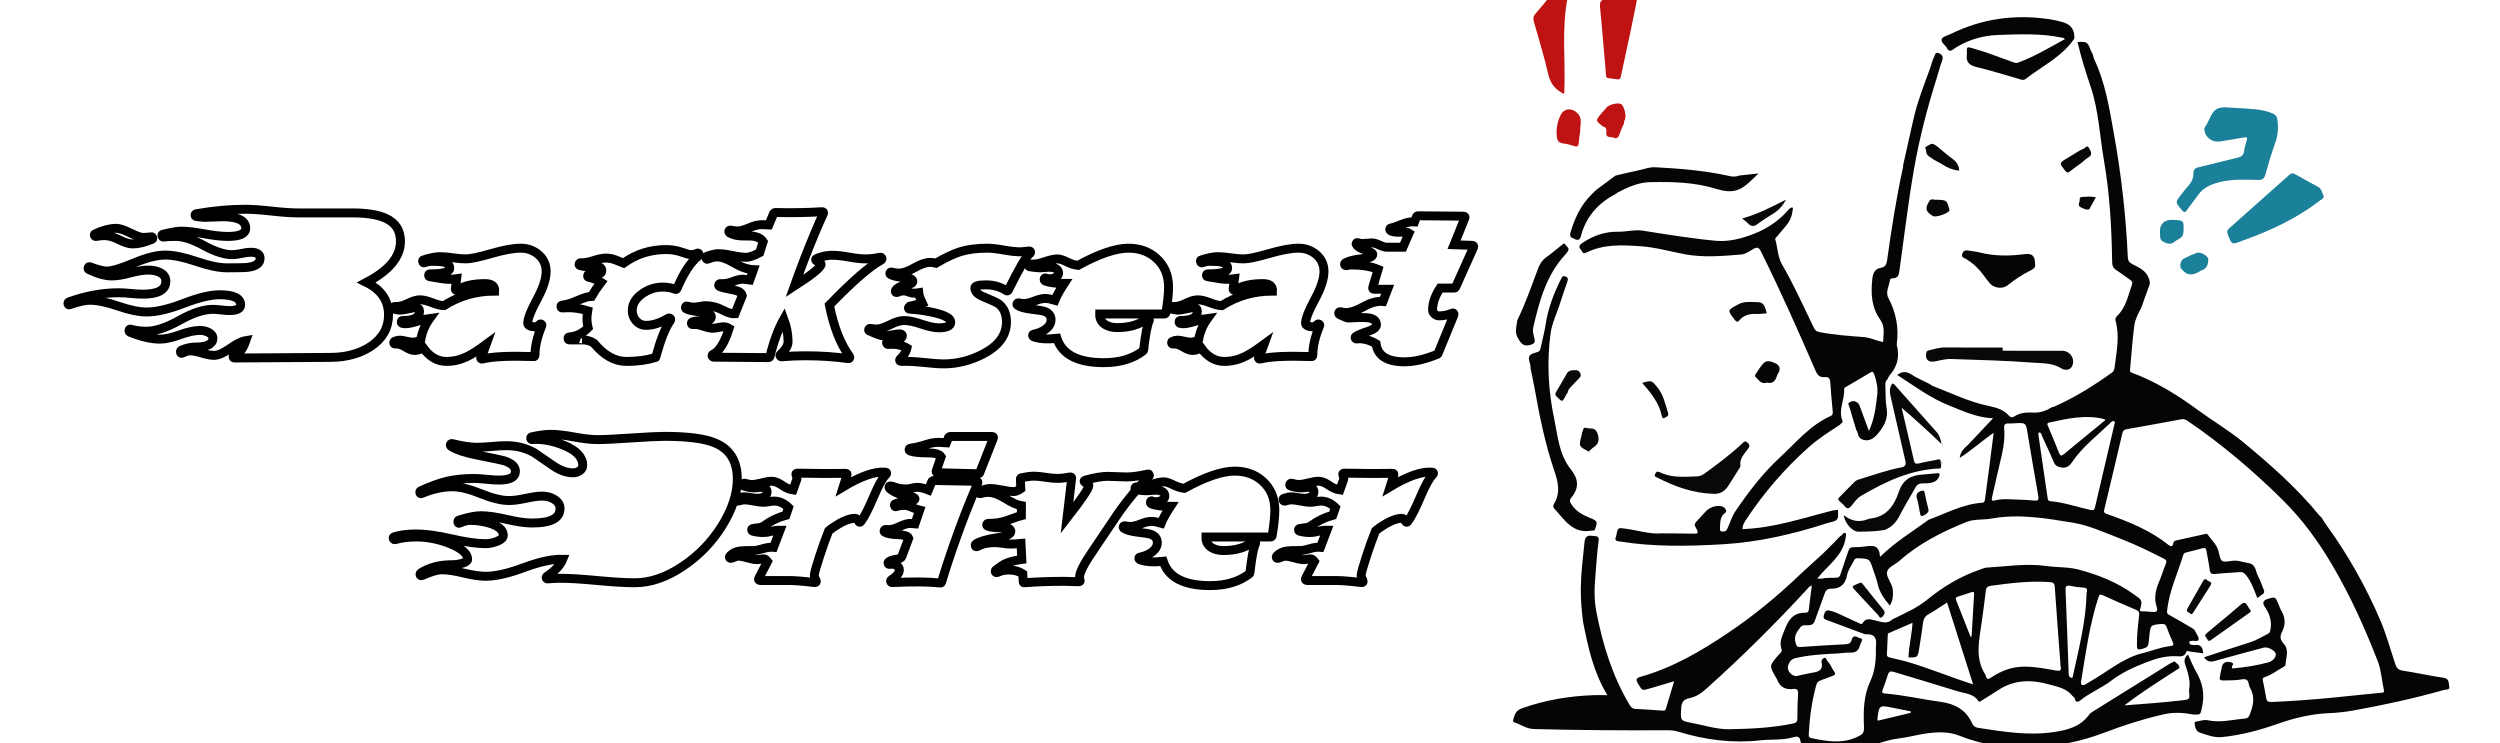 <?xml version="1.0" encoding="utf-8"?>
<!-- Generator: Adobe Illustrator 16.0.0, SVG Export Plug-In . SVG Version: 6.00 Build 0)  -->
<!DOCTYPE svg PUBLIC "-//W3C//DTD SVG 1.1//EN" "http://www.w3.org/Graphics/SVG/1.1/DTD/svg11.dtd">
<svg version="1.1" xmlns="http://www.w3.org/2000/svg" xmlns:xlink="http://www.w3.org/1999/xlink" x="0px" y="0px"
	 width="209.759px" height="62.361px" viewBox="0 0 209.759 62.361" enable-background="new 0 0 209.759 62.361"
	 xml:space="preserve">
<g id="Layer_1">
</g>
<g id="Blindman">
</g>
<g id="Compliments">
</g>
<g id="HAT">
</g>
<g id="speech">
</g>
<g id="TREX_ARMS">
</g>
<g id="slim_shady">
</g>
<g id="TIMEOUT">
</g>
<g id="Truth_or_Dare">
</g>
<g id="ARM_WRESTLE">
</g>
<g id="musical_chairs">
</g>
<g id="never_have_i_ever">
</g>
<g id="Trivia">
</g>
<g id="Drink_Pulling">
</g>
<g id="Sharing_is_Caring">
</g>
<g id="Not_It">
</g>
<g id="Cocktail_of_Doom">
</g>
<g id="Heads_up">
</g>
<g id="Archenemy">
</g>
<g id="battle_of_the_sexes">
</g>
<g id="one_must_drink">
</g>
<g id="rainbow_connection">
	<g id="Layer_95">
	</g>
</g>
<g id="social_drinking">
</g>
<g id="Spin_the_bottle">
</g>
<g id="accents">
</g>
<g id="Slap">
</g>
<g id="down_the_hatch">
</g>
<g id="rubiks_cube">
</g>
<g id="bar_tender">
</g>
<g id="codenames">
</g>
<g id="hand_switch">
</g>
<g id="make_a_rule">
</g>
<g id="no_guts_no_glory">
</g>
<g id="pass">
</g>
<g id="santa">
</g>
<g id="snake_eyes">
</g>
<g id="lightning_round">
</g>
<g id="Bro">
</g>
<g id="LeastDrunk">
</g>
<g id="Know_It_All">
	<g id="Layer_94">
	</g>
</g>
<g id="EyeContact">
</g>
<g id="UnderGuesser">
</g>
<g id="GodSaveTheQUeen">
</g>
<g id="Ghost">
</g>
<g id="Fortune_Teller">
</g>
<g id="DrinkSwap">
</g>
<g id="DickTator">
</g>
<g id="_x34_Eyes">
</g>
<g id="BabyTalk">
</g>
<g id="Backseat_Driver">
	<path fill="none" stroke="#000000" stroke-width="0.75" d="M33.601,20.246c0,1.303-0.951,2.453-2.855,3.449
		c1.235,0.613,1.853,1.52,1.853,2.721c0,1.1-0.498,1.984-1.496,2.652c-0.918,0.602-2.028,0.906-3.332,0.918l-8.092,0.051
		c-0.079,0-0.119-0.033-0.119-0.102c-0.011-0.08,0.023-0.125,0.103-0.137c0.385-0.068,0.708-0.475,0.969-1.223
		c-0.352,0.057-0.811,0.289-1.377,0.695c-0.533,0.363-0.963,0.545-1.292,0.545c-0.271,0-0.612-0.063-1.02-0.188
		c-0.408-0.125-0.737-0.188-0.986-0.188c-0.193,0-0.408,0.063-0.646,0.188c-0.113,0.057-0.17,0.012-0.17-0.135
		c0-0.057,0.028-0.098,0.085-0.119c0.431-0.17,0.822-0.256,1.174-0.256c0.974,0,1.462-0.244,1.462-0.73
		c0-0.215-0.131-0.385-0.392-0.51c-0.204-0.104-0.437-0.154-0.696-0.154c-0.442,0-1.001,0.123-1.675,0.365
		c-0.675,0.244-1.232,0.367-1.675,0.367c-0.714,0-1.553-0.193-2.516-0.578c-0.057-0.023-0.085-0.063-0.085-0.119
		c0-0.125,0.057-0.17,0.17-0.137c0.362,0.113,0.793,0.17,1.292,0.17c0.759,0,1.686-0.307,2.779-0.918s2.021-0.918,2.779-0.918
		c0.182,0,0.419,0.018,0.714,0.051c0.295,0.035,0.527,0.051,0.697,0.051c0.623,0,0.936-0.158,0.936-0.475
		c0-0.566-0.59-0.852-1.769-0.852c-0.76,0-1.763,0.242-3.009,0.723c-1.247,0.482-2.284,0.723-3.111,0.723
		c-0.635,0-1.431-0.164-2.389-0.492c-0.957-0.328-1.754-0.494-2.388-0.494c-0.386,0-0.941,0.125-1.666,0.375
		c-0.079,0.033-0.131,0.012-0.153-0.068c-0.022-0.078,0.006-0.137,0.085-0.17c1.417-0.51,2.805-0.766,4.165-0.766
		c0.271,0,0.612,0.021,1.02,0.061c0.408,0.039,0.742,0.059,1.003,0.059c1.292,0,1.938-0.361,1.938-1.088
		c0-0.316-0.164-0.561-0.493-0.73c-0.271-0.137-0.606-0.203-1.003-0.203s-0.901,0.082-1.513,0.246
		c-0.612,0.164-1.116,0.246-1.514,0.246c-0.544,0-1.184-0.176-1.921-0.527c-0.079-0.033-0.102-0.09-0.067-0.17
		c0.022-0.078,0.073-0.102,0.152-0.068c0.646,0.238,1.111,0.357,1.395,0.357c0.441,0,1.195-0.223,2.261-0.672
		c1.065-0.447,1.949-0.672,2.652-0.672c0.69,0,1.561,0.18,2.609,0.537c1.048,0.355,1.912,0.535,2.593,0.535
		c0.997,0,1.592-0.018,1.784-0.051c0.646-0.092,0.97-0.34,0.97-0.748c0-0.34-0.261-0.51-0.782-0.51c-0.193,0-0.45,0.033-0.773,0.102
		s-0.587,0.102-0.791,0.102c-0.646,0-1.437-0.256-2.371-0.766s-1.72-0.764-2.354-0.764c-0.408,0-0.748,0.016-1.021,0.051
		c-0.079,0.012-0.124-0.023-0.136-0.102c-0.022-0.068,0.006-0.113,0.085-0.137c0.737-0.17,1.235-0.256,1.496-0.256
		c0.51,0,1.165,0.074,1.964,0.223c0.799,0.146,1.453,0.221,1.963,0.221c1.009,0,1.514-0.227,1.514-0.68
		c0-0.646-0.641-0.971-1.921-0.971c-0.204,0-0.462,0.01-0.773,0.025c-0.313,0.018-0.576,0.027-0.791,0.027
		c-0.068,0-0.283-0.023-0.646-0.068c-0.08-0.012-0.119-0.051-0.119-0.119s0.039-0.107,0.119-0.119
		c1.428-0.25,2.787-0.375,4.079-0.375c0.59,0,1.338,0.051,2.244,0.154c0.907,0.102,1.649,0.152,2.228,0.152h4.199
		c1.404-0.023,2.453,0.131,3.145,0.459C33.193,18.699,33.601,19.338,33.601,20.246z M12.759,20.076
		c-0.578,0.248-1.104,0.379-1.581,0.391c-0.306,0.012-0.699-0.105-1.182-0.35c-0.481-0.242-0.909-0.359-1.283-0.348
		c-0.136,0-0.346,0.023-0.629,0.068c-0.068,0.021-0.119,0-0.153-0.068c-0.033-0.057-0.022-0.102,0.034-0.137
		c0.589-0.295,1.173-0.453,1.751-0.475c0.261-0.012,0.66,0.115,1.198,0.381c0.539,0.268,0.91,0.395,1.114,0.383
		c0.146,0,0.368-0.016,0.663-0.051c0.057-0.012,0.096,0.012,0.118,0.068C12.833,20.008,12.815,20.053,12.759,20.076z"/>
	<path fill="none" stroke="#000000" stroke-width="0.75" d="M45.824,22.777c0,0.625-0.259,1.41-0.774,2.355
		c-0.516,0.947-0.773,1.617-0.773,2.014c0,0.113,0.125,0.199,0.374,0.256c0.227,0.057,0.431,0,0.612-0.17
		c0.045-0.057,0.097-0.068,0.153-0.033c0.057,0.033,0.067,0.084,0.034,0.152c-0.374,0.906-0.562,1.723-0.562,2.447
		c0,0.102-0.051,0.143-0.153,0.119c-2.051-0.068-3.462,0-4.232,0.205c-0.079,0.021-0.131,0.01-0.153-0.035
		c-0.034-0.045-0.028-0.096,0.018-0.152c0.09-0.125,0.237-0.477,0.441-1.055c-0.691,0.51-1.229,0.855-1.615,1.037
		c-0.555,0.271-1.133,0.408-1.733,0.408c-0.76,0-1.405-0.373-1.938-1.121c-0.295,0.135-0.538,0.203-0.73,0.203
		c-0.204,0-0.462-0.096-0.773-0.289c-0.313-0.193-0.593-0.277-0.842-0.254c-0.079,0.01-0.125-0.018-0.136-0.086
		c-0.012-0.08,0.022-0.131,0.102-0.152c0.136-0.057,0.272-0.086,0.408-0.086c0.113,0,0.286,0.029,0.519,0.086
		s0.428,0.084,0.586,0.084c0.216,0,0.431-0.068,0.646-0.203c0.113-0.658,0.368-1.258,0.765-1.803
		c-0.204,0.023-0.555,0.107-1.054,0.256c-0.431,0.135-0.76,0.203-0.986,0.203c-0.091,0-0.176-0.008-0.255-0.025
		s-0.113-0.064-0.102-0.145c0-0.068,0.039-0.102,0.119-0.102c0.94,0,1.411-0.256,1.411-0.766c0-0.203-0.114-0.307-0.341-0.307
		c-0.113,0-0.322,0.035-0.629,0.104c-0.306,0.068-0.526,0.102-0.663,0.102c-0.067,0-0.149-0.012-0.246-0.033
		c-0.097-0.023-0.167-0.035-0.213-0.035c-0.079-0.012-0.119-0.057-0.119-0.137c0.012-0.066,0.063-0.102,0.153-0.102
		c0.329,0.023,0.691-0.064,1.088-0.264c0.396-0.197,0.731-0.297,1.003-0.297c0.272,0,0.609,0.08,1.012,0.238
		s0.733,0.244,0.994,0.254c1.281-0.814,2.703-1.223,4.268-1.223c0.022-0.42-0.25-0.629-0.816-0.629
		c-0.985,0-1.751,0.176-2.295,0.527c-0.057,0.045-0.107,0.051-0.152,0.016c-0.046-0.033-0.058-0.084-0.034-0.152
		c0.022-0.182,0.057-0.447,0.102-0.799c-0.227,0.033-0.447,0.051-0.663,0.051c-0.237,0-0.765-0.074-1.581-0.221
		c-0.079-0.012-0.113-0.057-0.102-0.137c0-0.068,0.039-0.102,0.119-0.102c1.099,0,1.648-0.152,1.648-0.459
		c0-0.271-0.17-0.447-0.51-0.527c-0.192-0.045-0.521-0.068-0.986-0.068c-0.203,0-0.407,0.041-0.611,0.119
		c-0.08,0.035-0.131,0.006-0.153-0.084c-0.034-0.08-0.012-0.131,0.068-0.154c0.566-0.18,1.025-0.271,1.377-0.271
		c0.283,0,0.643,0.031,1.079,0.094s0.796,0.094,1.08,0.094c0.396,0,1.113-0.15,2.15-0.451s1.855-0.449,2.456-0.449
		c0.556,0,1.043,0.17,1.462,0.51C45.597,21.707,45.824,22.189,45.824,22.777z"/>
	<path fill="none" stroke="#000000" stroke-width="0.75" d="M58.591,21.486c-0.635,0.498-1.229,1.406-1.784,2.721
		c-0.034,0.078-0.091,0.102-0.171,0.066c-0.306-0.123-0.646-0.186-1.02-0.186c-0.646,0-1.235,0.195-1.768,0.586
		c-0.533,0.391-0.8,0.854-0.8,1.385c0,0.34,0.111,0.633,0.332,0.877c0.221,0.242,0.49,0.365,0.808,0.365
		c0.589,0,1.212-0.199,1.87-0.596c0.079-0.033,0.142-0.027,0.187,0.018s0.045,0.102,0,0.17c-0.419,0.6-0.821,1.609-1.207,3.025
		c0,0.057-0.022,0.086-0.068,0.086c-0.702,0.215-1.507,0.322-2.413,0.322c-0.976,0-1.882-0.51-2.721-1.529
		c-0.271-0.182-0.606-0.277-1.003-0.289c0.362,0.012,0.018,0.016-1.037,0.016c-0.091,0-0.136-0.039-0.136-0.117
		c-0.012-0.08,0.028-0.125,0.119-0.137c0.589-0.045,1.11-0.301,1.563-0.766c-0.113-0.441-0.124-0.918-0.033-1.428
		c-0.544-0.17-1.083-0.256-1.615-0.256c-0.159,0-0.317,0.006-0.477,0.018c-0.091,0.012-0.142-0.021-0.152-0.102
		c-0.012-0.08,0.028-0.125,0.119-0.137c0.351-0.033,0.793-0.17,1.325-0.408c0.499-0.215,0.873-0.322,1.122-0.322
		c0.216-0.373,0.482-0.77,0.8-1.189c-0.295-0.193-0.636-0.328-1.021-0.408c-0.079-0.012-0.113-0.057-0.102-0.137
		c0-0.078,0.039-0.113,0.118-0.102c0.715,0.068,1.071-0.039,1.071-0.322c0-0.262-0.238-0.393-0.714-0.393
		c-0.079,0-0.182,0.01-0.306,0.027c-0.125,0.016-0.228,0.025-0.307,0.025c-0.091,0-0.255-0.029-0.492-0.086
		c-0.08-0.021-0.108-0.068-0.086-0.137c0.023-0.078,0.074-0.113,0.153-0.102c0.261,0.023,0.609-0.037,1.046-0.178
		c0.436-0.143,0.784-0.213,1.045-0.213c0.238,0,0.493,0.045,0.766,0.137c0.237,0.102,0.476,0.197,0.714,0.289
		c1.054-0.76,2.244-1.141,3.57-1.141c0.453,0,0.886,0.072,1.3,0.213c0.414,0.143,0.654,0.213,0.723,0.213
		c0.261,0,0.437-0.033,0.527-0.102c0.146-0.068,0.221-0.029,0.221,0.119C58.659,21.418,58.637,21.453,58.591,21.486z"/>
	<path fill="none" stroke="#000000" stroke-width="0.75" d="M73.925,21.826c-0.976,0.533-2.42,1.791-4.335,3.773
		c0.362,1.826,0.923,3.26,1.683,4.301c0.034,0.057,0.039,0.104,0.017,0.137c-0.022,0.045-0.067,0.063-0.136,0.051
		c-1.1-0.158-2.307-0.238-3.621-0.238c-0.68,0-1.32,0.029-1.921,0.086c-0.079,0.012-0.13-0.012-0.153-0.068
		c-0.033-0.045-0.022-0.09,0.034-0.137c0.419-0.385,0.629-0.736,0.629-1.053c0-0.635-0.119-1.27-0.356-1.904
		c-0.465,0.828-0.851,1.865-1.156,3.111c-0.022,0.078-0.063,0.119-0.119,0.119l-4.59-0.035c-0.079,0-0.131-0.033-0.153-0.102
		c-0.011-0.078,0.022-0.131,0.103-0.152c0.146-0.068,0.294-0.188,0.441-0.357c0.341-0.396,0.635-0.998,0.885-1.803
		c-0.147-0.09-0.307-0.135-0.477-0.135c-0.091,0-0.235,0.02-0.434,0.059c-0.198,0.041-0.354,0.061-0.467,0.061
		c-0.193,0-0.471-0.063-0.833-0.188c-0.317-0.102-0.59-0.143-0.816-0.119c-0.079,0.012-0.125-0.018-0.136-0.086
		c-0.012-0.078,0.022-0.129,0.102-0.152c0.136-0.057,0.51-0.09,1.122-0.102c0.295-0.012,0.442-0.113,0.442-0.307
		c0-0.215-0.238-0.346-0.714-0.391c-0.669-0.068-1.128-0.158-1.378-0.271c-0.067-0.045-0.09-0.104-0.067-0.17
		c0.022-0.068,0.073-0.092,0.153-0.068c0.203,0.057,0.379,0.084,0.526,0.084c0.136,0,0.304-0.02,0.502-0.059
		s0.359-0.061,0.484-0.061c0.498,0,0.975,0.119,1.428,0.357s0.805,0.346,1.054,0.324l0.612-1.531
		c-0.057-0.238-0.306-0.396-0.748-0.475c-0.623-0.113-1.009-0.211-1.156-0.289c-0.067-0.035-0.091-0.086-0.067-0.154
		c0.022-0.068,0.073-0.096,0.152-0.084c0.329,0.021,0.666-0.035,1.012-0.17c0.346-0.137,0.632-0.205,0.858-0.205
		c0.046,0,0.238,0.023,0.578,0.068l0.307-0.867c-0.499-0.021-1.037-0.207-1.615-0.553s-1.065-0.518-1.462-0.518
		c-0.17,0-0.42,0.063-0.748,0.188c-0.08,0.033-0.131,0.006-0.153-0.086c-0.034-0.08-0.012-0.131,0.068-0.152
		c0.431-0.148,0.748-0.221,0.952-0.221c0.316,0,0.714,0.051,1.189,0.152c0.477,0.102,0.867,0.152,1.173,0.152
		c0.261,0,0.635-0.129,1.122-0.391l0.289-0.918c-0.204-0.316-0.595-0.477-1.173-0.477c-0.046,0-0.119,0-0.221,0
		c-0.103,0-0.182,0-0.238,0c-0.499,0-0.89-0.084-1.173-0.254c-0.068-0.045-0.091-0.104-0.068-0.17
		c0.022-0.057,0.074-0.08,0.153-0.068c0.227,0.045,0.419,0.068,0.578,0.068c0.237,0,0.561-0.088,0.969-0.264
		s0.759-0.264,1.054-0.264c0.227,0,0.425,0.006,0.596,0.018l0.407-0.971c0.046-0.045,0.085-0.066,0.119-0.066
		c1.439,0.033,2.748,0.01,3.927-0.068c0.057,0,0.097,0.012,0.119,0.033c0.022,0.035,0.022,0.08,0,0.137
		c-0.227,0.477-0.459,1.002-0.696,1.58c-0.578,1.371-1.156,2.867-1.734,4.488c1.496-0.963,2.244-1.574,2.244-1.836
		c0-0.068-0.113-0.152-0.34-0.254c-0.08-0.023-0.119-0.063-0.119-0.119c0-0.045,0.039-0.086,0.119-0.119
		c0.431-0.17,0.85-0.256,1.258-0.256c0.374,0,0.847,0.051,1.419,0.152c0.572,0.104,1.034,0.154,1.386,0.154s0.76-0.045,1.225-0.137
		c0.079-0.012,0.13,0.018,0.152,0.086S73.992,21.793,73.925,21.826z"/>
	<path fill="none" stroke="#000000" stroke-width="0.75" d="M86.385,21.299c-0.249,0.148-0.844,1.162-1.784,3.043
		c-0.046,0.08-0.108,0.092-0.188,0.035c-0.487-0.318-1.048-0.477-1.683-0.477c-0.624,0-0.936,0.084-0.936,0.256
		c0,0.293,0.227,0.537,0.681,0.73c0.714,0.295,1.145,0.492,1.292,0.594c0.453,0.34,0.68,0.852,0.68,1.531
		c0,1.111-0.652,2.006-1.955,2.686c-1.065,0.555-2.171,0.834-3.315,0.834c-0.419,0-1.031-0.047-1.836-0.137
		c-0.702-0.068-1.27-0.092-1.699-0.068c-0.08,0-0.131-0.023-0.153-0.068s-0.012-0.09,0.034-0.135c0.09-0.08,0.17-0.166,0.237-0.256
		c0.182-0.227,0.295-0.447,0.341-0.662c-0.408-0.25-0.924-0.352-1.548-0.307c-0.079,0.012-0.13-0.018-0.152-0.086
		c-0.034-0.057-0.018-0.107,0.051-0.152c0.125-0.078,0.391-0.141,0.799-0.188c0.307-0.033,0.459-0.135,0.459-0.305
		c0-0.104-0.085-0.154-0.255-0.154c-0.102,0-0.309,0.029-0.62,0.086c-0.313,0.057-0.536,0.084-0.672,0.084
		c-0.204,0-0.601-0.135-1.189-0.408c-0.08-0.021-0.108-0.066-0.086-0.135c0.023-0.068,0.074-0.096,0.153-0.086
		c0.17,0.035,0.34,0.051,0.51,0.051c0.272,0,0.644-0.119,1.114-0.355c0.47-0.238,0.863-0.357,1.181-0.357
		c0.386,0,0.879,0.102,1.479,0.307c0.601,0.203,1.082,0.305,1.445,0.305c0.668,0,1.003-0.158,1.003-0.477
		c0-0.305-0.448-0.566-1.344-0.781c-0.657-0.158-1.349-0.26-2.073-0.307c-0.08,0-0.125-0.027-0.137-0.084
		c0-0.057,0.028-0.107,0.085-0.152c0.25-0.047,0.606-0.143,1.071-0.289c-0.17-0.352-0.267-0.635-0.289-0.852
		c-0.136,0.023-0.277,0.035-0.425,0.035c-0.113,0-0.249-0.031-0.408-0.094c-0.158-0.063-0.3-0.094-0.425-0.094
		c-0.192,0-0.362,0.039-0.51,0.119c-0.034,0.012-0.063,0.018-0.085,0.018c-0.057,0-0.091-0.023-0.103-0.068
		c-0.022-0.045-0.011-0.096,0.034-0.152c0.17-0.217,0.471-0.357,0.901-0.426c0.351-0.057,0.526-0.152,0.526-0.289
		c0-0.17-0.198-0.271-0.595-0.307c-0.578-0.045-0.992-0.129-1.241-0.254c-0.079-0.035-0.107-0.086-0.085-0.154
		c0.022-0.066,0.079-0.09,0.17-0.066c0.216,0.057,0.402,0.084,0.562,0.084c0.362,0,0.805-0.15,1.326-0.451
		c0.521-0.299,0.957-0.449,1.309-0.449c0.147,0,0.312,0.021,0.493,0.068c0.793-0.465,1.479-0.789,2.057-0.971
		c0.635-0.191,1.383-0.287,2.244-0.287c0.362,0,0.824,0.051,1.386,0.152c0.561,0.102,1.022,0.152,1.386,0.152
		c0.079,0,0.322-0.021,0.73-0.068c0.079-0.01,0.125,0.018,0.136,0.086C86.481,21.203,86.453,21.254,86.385,21.299z"/>
	<path fill="none" stroke="#000000" stroke-width="0.75" d="M98.047,24.104c0,0.512-0.073,1.219-0.221,2.125
		c-0.023,0.08-0.063,0.119-0.119,0.119h-5.44c-0.011,0.387,0.142,0.68,0.459,0.885c0.272,0.17,0.606,0.254,1.004,0.254
		c1.03,0,1.863-0.242,2.498-0.73c0.068-0.057,0.125-0.063,0.171-0.016c0.045,0.045,0.051,0.107,0.017,0.186
		c-0.159,0.33-0.312,1.135-0.459,2.414c0,0.045-0.017,0.08-0.051,0.102c-0.851,0.658-1.949,0.986-3.298,0.986
		c-2.177,0-3.485-0.68-3.928-2.039c-0.781,0.09-1.422,0.051-1.921-0.119c-0.079-0.023-0.119-0.068-0.119-0.137
		c0-0.057,0.04-0.09,0.119-0.102c0.34-0.068,0.646-0.193,0.918-0.373c0.34-0.238,0.511-0.516,0.511-0.834
		c0-0.328-0.182-0.561-0.545-0.697c-0.158-0.057-0.544-0.119-1.155-0.188c-0.521-0.066-0.885-0.17-1.088-0.305
		c-0.068-0.045-0.091-0.096-0.068-0.154c0.022-0.057,0.074-0.078,0.153-0.066c0.158,0.033,0.306,0.051,0.441,0.051
		c0.228,0,0.519-0.07,0.876-0.213c0.356-0.143,0.654-0.213,0.893-0.213c0.204,0,0.476,0.051,0.815,0.152
		c0.137-0.35,0.396-0.82,0.782-1.41c-0.736,0-1.27-0.068-1.598-0.203c-0.058-0.023-0.085-0.063-0.085-0.119
		c0-0.137,0.062-0.176,0.187-0.119c0.068,0.033,0.159,0.051,0.272,0.051c0.192,0,0.371-0.049,0.535-0.145s0.235-0.225,0.213-0.383
		c-0.034-0.295-0.301-0.441-0.8-0.441c-0.091,0-0.215,0.008-0.374,0.025c-0.158,0.016-0.288,0.025-0.391,0.025
		c-0.147,0-0.425-0.029-0.833-0.086c-0.079-0.01-0.113-0.057-0.102-0.135c0.011-0.08,0.057-0.113,0.136-0.104
		c0.306,0.047,0.694-0.014,1.164-0.178c0.471-0.164,0.842-0.246,1.114-0.246c0.192,0,0.453,0.082,0.781,0.246
		c0.329,0.164,0.641,0.264,0.936,0.297c1.757-0.963,3.167-1.443,4.232-1.443c0.941,0,1.723,0.283,2.347,0.85
		C97.707,22.285,98.047,23.096,98.047,24.104z"/>
	<path fill="none" stroke="#000000" stroke-width="0.75" d="M111.087,22.777c0,0.625-0.259,1.41-0.774,2.355
		c-0.516,0.947-0.773,1.617-0.773,2.014c0,0.113,0.125,0.199,0.374,0.256c0.227,0.057,0.431,0,0.612-0.17
		c0.045-0.057,0.097-0.068,0.153-0.033c0.057,0.033,0.067,0.084,0.034,0.152c-0.374,0.906-0.562,1.723-0.562,2.447
		c0,0.102-0.051,0.143-0.153,0.119c-2.051-0.068-3.462,0-4.232,0.205c-0.079,0.021-0.131,0.01-0.153-0.035
		c-0.034-0.045-0.028-0.096,0.018-0.152c0.09-0.125,0.237-0.477,0.441-1.055c-0.691,0.51-1.229,0.855-1.615,1.037
		c-0.555,0.271-1.133,0.408-1.733,0.408c-0.76,0-1.405-0.373-1.938-1.121c-0.295,0.135-0.538,0.203-0.73,0.203
		c-0.204,0-0.462-0.096-0.773-0.289c-0.313-0.193-0.593-0.277-0.842-0.254c-0.079,0.01-0.125-0.018-0.136-0.086
		c-0.012-0.08,0.022-0.131,0.102-0.152c0.136-0.057,0.272-0.086,0.408-0.086c0.113,0,0.286,0.029,0.519,0.086
		s0.428,0.084,0.586,0.084c0.216,0,0.431-0.068,0.646-0.203c0.113-0.658,0.368-1.258,0.765-1.803
		c-0.204,0.023-0.555,0.107-1.054,0.256c-0.431,0.135-0.76,0.203-0.986,0.203c-0.091,0-0.176-0.008-0.255-0.025
		s-0.113-0.064-0.102-0.145c0-0.068,0.039-0.102,0.119-0.102c0.94,0,1.411-0.256,1.411-0.766c0-0.203-0.114-0.307-0.341-0.307
		c-0.113,0-0.322,0.035-0.629,0.104c-0.306,0.068-0.526,0.102-0.663,0.102c-0.067,0-0.149-0.012-0.246-0.033
		c-0.097-0.023-0.167-0.035-0.213-0.035c-0.079-0.012-0.119-0.057-0.119-0.137c0.012-0.066,0.063-0.102,0.153-0.102
		c0.329,0.023,0.691-0.064,1.088-0.264c0.396-0.197,0.731-0.297,1.003-0.297c0.272,0,0.609,0.08,1.012,0.238
		s0.733,0.244,0.994,0.254c1.281-0.814,2.703-1.223,4.268-1.223c0.022-0.42-0.25-0.629-0.816-0.629
		c-0.985,0-1.751,0.176-2.295,0.527c-0.057,0.045-0.107,0.051-0.152,0.016c-0.046-0.033-0.058-0.084-0.034-0.152
		c0.022-0.182,0.057-0.447,0.102-0.799c-0.227,0.033-0.447,0.051-0.663,0.051c-0.237,0-0.765-0.074-1.581-0.221
		c-0.079-0.012-0.113-0.057-0.102-0.137c0-0.068,0.039-0.102,0.119-0.102c1.099,0,1.648-0.152,1.648-0.459
		c0-0.271-0.17-0.447-0.51-0.527c-0.192-0.045-0.521-0.068-0.986-0.068c-0.203,0-0.407,0.041-0.611,0.119
		c-0.08,0.035-0.131,0.006-0.153-0.084c-0.034-0.08-0.012-0.131,0.068-0.154c0.566-0.18,1.025-0.271,1.377-0.271
		c0.283,0,0.643,0.031,1.079,0.094s0.796,0.094,1.08,0.094c0.396,0,1.113-0.15,2.15-0.451s1.855-0.449,2.456-0.449
		c0.556,0,1.043,0.17,1.462,0.51C110.859,21.707,111.087,22.189,111.087,22.777z"/>
	<path fill="none" stroke="#000000" stroke-width="0.75" d="M123.632,20.756l-1.496,3.332c-0.022,0.057-0.057,0.084-0.102,0.084
		h-1.207c-0.42,0.646-0.629,1.258-0.629,1.836c0,0.125,0.057,0.238,0.17,0.34c0.113,0.104,0.237,0.154,0.374,0.154
		c0.385,0,0.742-0.074,1.07-0.221c0.068-0.035,0.119-0.035,0.153,0c0.034,0.033,0.04,0.084,0.018,0.152l-1.326,3.23l-0.068,0.066
		c-1.031,0.42-1.943,0.629-2.737,0.629c-1.462,0-2.261-0.504-2.396-1.512c-0.567-0.328-1.1-0.465-1.599-0.408
		c-0.079,0.012-0.13-0.012-0.152-0.068c-0.023-0.057,0-0.107,0.067-0.152c0.171-0.113,0.545-0.268,1.122-0.459
		c0.396-0.137,0.596-0.307,0.596-0.51c0-0.273-0.165-0.453-0.493-0.545c-0.17-0.045-0.487-0.068-0.952-0.068
		c-0.113,0-0.264,0.01-0.45,0.025c-0.188,0.018-0.343,0.025-0.468,0.025c-0.079,0-0.323-0.096-0.731-0.289
		c-0.067-0.045-0.09-0.102-0.067-0.17c0.022-0.057,0.073-0.078,0.152-0.066c0.216,0.045,0.363,0.066,0.442,0.066
		c0.396,0,0.896-0.166,1.496-0.5s1.139-0.479,1.615-0.434l0.391-1.021h-1.122c-0.113,0-0.152-0.057-0.119-0.17l0.442-1.496
		c-0.59-0.248-1.314-0.373-2.176-0.373c-0.159,0-0.317,0.018-0.477,0.051c-0.079,0.012-0.13-0.012-0.152-0.068
		c-0.023-0.068,0-0.125,0.067-0.17c0.352-0.182,0.873-0.299,1.564-0.357c0.487-0.045,0.73-0.164,0.73-0.355
		c0-0.092-0.187-0.199-0.561-0.324c-0.431-0.146-0.697-0.299-0.799-0.459c-0.046-0.057-0.052-0.107-0.018-0.152
		c0.022-0.045,0.068-0.057,0.137-0.033c0.136,0.045,0.255,0.066,0.356,0.066c0.113,0,0.252-0.008,0.417-0.025
		c0.164-0.016,0.297-0.025,0.399-0.025c0.17,0,0.379,0.061,0.629,0.18c0.249,0.119,0.453,0.178,0.611,0.178h1.36l0.51-1.174
		c-0.102-0.066-0.243-0.102-0.425-0.102c-0.045,0-0.13,0.006-0.255,0.018c-0.125,0-0.216,0-0.271,0
		c-0.238,0-0.437-0.039-0.596-0.119c-0.057-0.045-0.079-0.09-0.067-0.137c0-0.057,0.039-0.09,0.118-0.102
		c0.171-0.021,0.482-0.131,0.936-0.322c0.362-0.148,0.702-0.211,1.02-0.188l0.17-0.441c0.023-0.045,0.063-0.068,0.119-0.068
		l3.809,0.033c0.124,0,0.164,0.057,0.119,0.17L122,20.535l1.53,0.051C123.632,20.586,123.666,20.643,123.632,20.756z"/>
	<g>
		<path fill-rule="evenodd" clip-rule="evenodd" fill="#BF1212" d="M137.56-1.205c-0.439,2.546-1.026,5.063-1.556,7.59
			c-0.051,0.24-0.145,0.307-0.37,0.265c-1.039-0.19-0.827,0.13-0.931-0.95c-0.163-1.7-0.282-3.403-0.455-5.102
			c-0.042-0.416,0.064-0.594,0.461-0.726c0.787-0.26,1.555-0.581,2.328-0.883c0.119-0.046,0.278-0.038,0.338-0.194
			C137.437-1.205,137.498-1.205,137.56-1.205z"/>
		<path fill-rule="evenodd" clip-rule="evenodd" fill="#050505" d="M132.826,52.192c-0.121-0.943-0.201-1.887-0.191-2.844
			c0.013-1.267,0.177-2.514,0.301-3.767c0.043-0.433,0.147-0.699,0.638-0.626c0.604,0.048,0.604,0.048,0.531,0.666
			c-0.042,0.351-0.094,0.702-0.115,1.056c-0.093,1.528-0.361,3.032-0.062,4.592c0.531,2.762,1.335,5.401,2.775,7.83
			c0.125,0.211,0.238,0.366,0.518,0.379c0.738,0.032,1.476,0.093,2.213,0.142c0.139,0.01,0.283,0.036,0.338-0.148
			c0.223-0.745,0.447-1.49,0.694-2.312c-0.743,0.22-1.402,0.414-2.061,0.611c-0.632,0.189-0.611,0.179-0.964-0.402
			c-0.208-0.342-0.174-0.474,0.228-0.588c2.684-0.761,5.051-2.145,7.348-3.694c2.104-1.418,4.052-3.012,5.884-4.759
			c0.69-0.658,1.418-1.28,2.111-1.937c0.479-0.453,0.931-0.938,1.395-1.409c0.174-0.04,0.229-0.352,0.426-0.253
			c0.135,0.068,0.01,0.277,0.021,0.423c-0.239,1.496-1.503,2.286-2.378,3.383c0.246,0.04,0.438,0.024,0.628-0.037
			c0.321-0.009,0.644-0.027,0.965-0.024c0.206,0,0.292-0.098,0.353-0.284c0.217-0.671,0.451-1.337,0.678-2.005
			c0.065-0.174,0.17-0.271,0.375-0.271c0.307,0,0.617-0.011,0.923-0.051c0.64-0.083,1.297-0.229,1.338,0.865
			c1.299-1.279,2.75-2.131,4.095-3.127c1.472-0.527,2.862-1.314,4.469-1.416c0.207-0.013,0.231-0.151,0.252-0.316
			c0.105-0.825,0.223-1.649,0.33-2.474c0.131-1,0.256-2,0.395-3.081c-1,0.688-1.836,1.465-2.848,2.105
			c0.069-0.615,0.461-0.85,0.754-1.159c0.671-0.711,1.342-1.422,2.044-2.165c-1.334-0.045-2.539-0.607-3.763-1.101
			c-1.552-0.626-2.88-1.638-4.276-2.531c0.392-0.313,0.761-0.326,1.202-0.034c0.469,0.312,1.002,0.527,1.506,0.785
			c0.09,0.058,0.172,0.132,0.27,0.169c1.535,0.593,3.021,1.327,4.646,1.667c0.653,0.138,1.29,0.306,1.755,0.836
			c0.135,0.153,0.283,0.164,0.448,0.054c0.475-0.319,1.015-0.353,1.556-0.322c0.597,0.033,1.115-0.157,1.608-0.461
			c0.046-0.007,0.095-0.006,0.136-0.024c1.743-0.762,3.343-1.768,4.887-2.871c0.16-0.113,0.199-0.261,0.22-0.431
			c0.156-1.294,0.447-2.586,0.087-3.892c-0.046-0.168-0.007-0.305,0.113-0.419c0.761-0.716,0.93-1.71,1.255-2.633
			c0.075-0.214-0.003-0.305-0.159-0.411c-0.381-0.261-0.743-0.55-1.133-0.796c-0.264-0.166-0.362-0.367-0.366-0.677
			c-0.043-2.865-0.199-5.722-0.691-8.553c-0.356-2.059-0.438-4.162-1.112-6.169c-0.416-1.236-0.81-2.484-1.105-3.759
			c0.828-0.027,0.827-0.027,1.134,0.751c0.038,0.096,0.096,0.184,0.146,0.274c0.042,0.148,0.065,0.306,0.13,0.442
			c0.929,1.96,1.257,4.075,1.636,6.183c0.622,3.447,1.018,6.918,1.175,10.416c0.014,0.286,0.117,0.434,0.362,0.564
			c0.549,0.292,1.156,0.517,1.395,1.194c0.075,0.213,0.137,0.379,0.049,0.605c-0.24,0.615-0.451,1.241-0.674,1.863
			c-0.25,0.478-0.517,0.968-0.586,1.493c-0.162,1.222-0.243,2.455-0.357,3.683c-0.012,0.122-0.028,0.219,0.143,0.281
			c2.012,0.741,3.811,1.857,5.531,3.121c1.254,0.921,2.611,1.712,3.808,2.7c2.281,1.885,4.508,3.84,6.39,6.146
			c0.048,0.058,0.112,0.102,0.168,0.152c0.169,0.258,0.327,0.521,0.508,0.771c1.768,2.443,3.229,5.06,4.424,7.828
			c0.52,1.206,0.86,2.471,1.271,3.712c0.116,0.351,0.271,0.516,0.651,0.574c1.143,0.174,2.272,0.425,3.415,0.595
			c0.488,0.072,0.406,0.44,0.469,0.718c0.074,0.325-0.259,0.25-0.412,0.294c-2.551,0.725-5.139,1.286-7.748,1.751
			c-0.65,0.116-1.316,0.177-1.977,0.207c-1.478,0.065-2.892,0.41-4.277,0.9c-1.5,0.532-3.032,0.933-4.619,1.102
			c-0.677,0.071-1.312-0.177-1.926-0.385c-0.267-0.09-0.438-0.517-0.388-0.896c0.366-0.021,0.712-0.211,1.091-0.128
			c1.053,0.23,2.082-0.059,3.12-0.142c0.185-0.015,0.296-0.086,0.372-0.275c0.299-0.743,0.508-1.48,0.076-2.248
			c-0.066-0.118-0.114-0.258-0.134-0.392c-0.053-0.362-0.263-0.429-0.587-0.371c-0.517,0.092-1.041,0.079-1.565,0.088
			c-0.26,0.004-0.328-0.089-0.267-0.324c0.027-0.104,0.038-0.211,0.057-0.316c0.036-0.166,0.074-0.331,0.108-0.496
			c0.073-0.364,0.361-0.514,0.794-0.377c0.368,0.116-0.097,0.324,0.084,0.507c0.996-0.085,2.028-0.239,3.034-0.516
			c0.282-0.078,0.602-0.33,0.613-0.665c0.011-0.304-0.677-0.656-0.992-0.571c-1.367,0.368-2.738,0.723-4.099,1.115
			c-0.393,0.113-0.676,0.075-0.926-0.302c1.302-0.426,2.582-0.858,3.872-1.26c0.538-0.168,0.999-0.474,1.495-0.716
			c0.168-0.082,0.176-0.217,0.204-0.375c0.129-0.698-0.085-1.311-0.467-1.869c-0.235-0.343-0.156-0.535,0.205-0.667
			c0.663-0.211,0.663-0.21,0.937,0.443c0.071,0.171,0.125,0.352,0.22,0.509c0.364,0.602,0.39,1.207,0.063,1.83
			c-0.176,0.336-0.146,0.649,0.12,0.928c0.532,0.552,0.212,1.193,0.188,1.802c-0.002,0.058-0.08,0.132-0.142,0.165
			c-0.526,0.287-0.999,0.68-1.574,0.861c-0.22,0.069-0.221,0.157-0.188,0.321c0.093,0.469,0.201,0.935,0.269,1.407
			c0.045,0.309,0.169,0.389,0.483,0.374c1.633-0.074,3.264-0.19,4.89-0.345c1.412-0.134,2.822-0.282,4.232-0.426
			c0.143-0.015,0.338,0.021,0.279-0.237c-0.183-0.795-0.21-1.632-0.506-2.393c-1.089-2.802-2.318-5.533-3.853-8.132
			c-1.165-1.977-2.485-3.788-4.125-5.41c-2.453-2.426-5.061-4.646-7.905-6.59c-0.178-0.122-0.338-0.237-0.588-0.19
			c-1.53,0.288-3.063,0.56-4.594,0.832c-0.199,0.036-0.317,0.104-0.37,0.331c-0.499,2.146-1.011,4.288-1.524,6.431
			c-0.042,0.178-0.023,0.266,0.178,0.336c1.833,0.647,3.636,1.36,5.18,2.588c0.2,0.159,0.371,0.231,0.437-0.112
			c0.041-0.215,0.213-0.232,0.382-0.27c0.723-0.157,1.444-0.32,2.166-0.479c0.116-0.025,0.254-0.106,0.342,0.022
			c0.318,0.465,0.776,0.837,0.91,1.425c0.203,0.892,0.215,0.917,1.106,0.777c0.501-0.078,0.936,0.11,1.402,0.186
			c0.661,0.107,0.582,0.72,0.811,1.115c0.176,0.305,0.276,0.652,0.414,0.978c0.06,0.143,0.14,0.278,0.058,0.438
			c-0.169,0.127-0.338,0.256-0.538,0.408c-0.28-0.689-0.497-1.383-0.97-1.95c-0.145-0.173-0.271-0.254-0.499-0.232
			c-0.675,0.06-1.354,0.077-2.026,0.152c-0.325,0.037-0.471-0.016-0.509-0.374c-0.055-0.519-0.184-1.029-0.265-1.546
			c-0.032-0.214-0.105-0.298-0.331-0.234c-0.443,0.125-0.893,0.236-1.34,0.347c-0.126,0.031-0.229,0.067-0.273,0.21
			c-0.475,1.571-1.203,3.069-1.361,4.732c-0.017,0.168,0.032,0.225,0.178,0.304c0.622,0.338,1.229,0.704,1.841,1.059
			c0.134,0.077,0.271,0.147,0.338,0.3c0.104,0.239,0.33,0.499,0.288,0.705c-0.046,0.222-0.402,0.065-0.614,0.122
			c-0.07,0.019-0.175,0.001-0.17,0.104c0.003,0.068,0.051,0.174,0.103,0.193c0.112,0.04,0.244,0.062,0.361,0.045
			c0.511-0.071,0.671,0.214,0.711,0.697c-0.415-0.056-0.806-0.108-1.197-0.16c-0.091-0.07-0.191-0.063-0.226,0.043
			c-0.125,0.386-0.43,0.382-0.744,0.362c-0.912-0.058-1.755,0.171-2.602,0.503c-1.041,0.407-2.047,0.858-2.937,1.537
			c-0.831,0.633-1.819,1.019-2.634,1.682c-0.094,0.076-0.381,0.214-0.426-0.137c-0.017-0.136-0.151-0.187-0.227-0.281
			c-0.49-0.613-1.218-0.739-1.911-0.935c-1.524-0.432-2.997-0.418-4.364,0.514c-0.42,0.286-0.86,0.543-1.291,0.813
			c-0.101,0.063-0.222,0.192-0.318,0.047c-0.411-0.618-1.111-0.612-1.711-0.8c-1.779-0.559-3.57-1.075-5.353-1.624
			c-0.299-0.093-0.442-0.044-0.532,0.269c-0.118,0.414-0.274,0.817-0.428,1.221c-0.083,0.22-0.029,0.3,0.208,0.318
			c1.57,0.125,3.104,0.49,4.662,0.699c1.187,0.159,2.128,0.662,2.641,1.803c0.093,0.206,0.228,0.334,0.479,0.372
			c2.089,0.323,4.181,0.671,6.298,0.369c1.152-0.163,2.293-0.427,3.04-1.473c0.085-0.119,0.227-0.205,0.355-0.286
			c2.133-1.329,4.267-2.656,6.401-3.981c0.129-0.079,0.273-0.136,0.41-0.203c0.115,0.107,0.232,0.214,0.349,0.321
			c0.024,0.079,0.05,0.157,0.074,0.236c-1.568,1.006-3.145,2-4.63,3.138c1.639-0.112,3.26-0.249,4.876-0.427
			c0.628-0.069,0.624-0.111,0.544-0.831c0.156-0.758-0.081-1.464-0.317-2.161c-0.112-0.331-0.077-0.585,0.231-0.853
			c0.236,0.506,0.425,1.009,0.693,1.464c0.549,0.928,0.72,1.886,0.486,2.947c-0.14,0.638-0.085,0.649-0.729,0.626
			c-0.819-0.15-1.617-0.211-2.463-0.021c-1.719,0.389-3.377,0.923-5.022,1.549c-1.9,0.724-3.874,1.134-5.938,1.211
			c-2.129,0.08-4.166-0.138-6.143-0.94c-1.02-0.415-2.084-0.335-3.141-0.163c-0.623,0.102-1.235,0.279-1.861,0.349
			c-1.533,0.173-2.889,0.834-4.248,1.487c-0.297,0.143-0.578,0.172-0.891,0.11c-0.424-0.085-0.847-0.202-1.274-0.221
			c-0.747-0.031-1.309-0.389-1.816-0.884c-0.063-0.063-0.16-0.136-0.166-0.209c-0.043-0.5-0.333-0.438-0.68-0.341
			c-0.872,0.245-1.779,0.136-2.664,0.237c-2.367,0.269-4.665-0.034-6.927-0.728c-0.312-0.096-0.632-0.118-0.959-0.116
			c-3.716,0.021-7.432-0.003-11.146-0.101c-0.614-0.017-1.095-0.384-1.643-0.57c-0.111-0.038-0.106-0.126-0.078-0.228
			c0.114-0.412,0.205-0.759,0.725-0.942c1.952-0.692,3.957-1.031,6.016-1.102c0.35-0.013,0.699-0.002,1.153-0.002
			C133.686,56.378,133.243,54.29,132.826,52.192z M159.862,55.483c1.902,0.535,3.726,1.313,5.689,1.939
			c-0.741-2.33-1.456-4.579-2.185-6.87c-0.549,0.353-1.04,0.696-1.561,0.99c-0.309,0.173-0.415,0.408-0.458,0.732
			c-0.094,0.718-0.207,1.433-0.321,2.147c-0.119,0.741-0.124,0.74-0.893,0.746c0.017-0.958,0.284-1.892,0.332-2.912
			c-0.725,0.315-1.396,0.609-2.068,0.901c-0.024,0.537-0.049,1.073-0.073,1.609c0,0.016,0.001,0.031-0.002,0.047
			c-0.043,0.23,0.062,0.325,0.286,0.37C159.029,55.27,159.444,55.382,159.862,55.483z M179.569,54.484
			c-0.288,0.047-0.267-0.144-0.272-0.336c-0.024-0.851,0.099-1.69,0.183-2.533c0.022-0.23-0.028-0.352-0.258-0.448
			c-0.937-0.393-1.865-0.805-2.79-1.225c-0.201-0.091-0.284-0.079-0.357,0.146c-0.758,2.309-1.068,4.708-1.464,7.09
			c-0.048,0.288,0.095,0.373,0.351,0.253c0.125-0.06,0.233-0.15,0.355-0.218c1.418-0.788,2.658-1.9,4.26-2.36
			c0.854-0.194,1.667-0.554,2.547-0.646c0.232-0.024,0.276-0.12,0.178-0.337c-0.185-0.406-0.359-0.818-0.508-1.239
			c-0.091-0.256-0.227-0.305-0.484-0.276c-0.867,0.092-0.868,0.081-0.967,0.929c-0.012,0.091-0.018,0.184-0.026,0.275
			C180.251,54.306,180.251,54.306,179.569,54.484z M154.203,54.826c-1.181,0.055-2.356,0.122-3.52,0.384
			c-0.418,0.094-0.559,0.329-0.656,0.653c-0.13,0.424,0.346,0.939,0.766,0.85c0.376-0.08,0.747-0.181,1.125-0.244
			c0.536-0.09,1.086-0.133,0.917-0.928c-0.031-0.145,0.104-0.311,0.247-0.346c0.135-0.033,0.157,0.157,0.231,0.247
			c0.086,0.106,0.166,0.217,0.249,0.325c0.105,0.187,0.191,0.386,0.317,0.558c0.155,0.21,0.107,0.308-0.127,0.387
			c-0.336,0.114-0.659,0.266-0.995,0.373c-0.22,0.07-0.313,0.202-0.372,0.416c-0.37,1.344-0.551,2.714-0.625,4.104
			c-0.012,0.219,0.054,0.29,0.262,0.333c1.258,0.264,2.501,0.48,3.751-0.085c0.518-0.234,0.645-0.331,0.62-0.908
			c-0.053-1.284-0.035-2.579,0.52-3.76c0.445-0.948,0.5-1.918,0.481-2.921c0.103-0.731-0.117-1.051-0.723-1.049
			c-0.072-0.002-0.144-0.004-0.217-0.006c-1.033-0.386-2.067-0.774-3.103-1.157c-0.224-0.082-0.422-0.124-0.315-0.468
			c0.097-0.309,0.201-0.441,0.537-0.337c0.175,0.054,0.354,0.091,0.521,0.169c0.611,0.286,1.225,0.568,1.84,0.848
			c0.117,0.053,0.262,0.17,0.363-0.003c0.263-0.449,0.632-0.289,1.006-0.213c0.493,0.102,1.005,0.375,1.472-0.081
			c1.007-0.496,2.047-0.938,2.928-1.656c1.349-1.101,2.821-1.979,4.474-2.54c0.174-0.059,0.352-0.14,0.53-0.149
			c1.658-0.098,3.313-0.37,4.981-0.133c0.899,0.129,1.827,0.066,2.708,0.299c1.661,0.438,3.239,1.068,4.652,2.084
			c0.693,0.499,0.721,0.46,0.507,1.292c-0.007,0.027,0.004,0.061,0.009,0.118c0.333,0.019,0.671,0.018,1.005,0.058
			c0.347,0.042,0.511-0.055,0.386-0.418c-0.263-0.767-0.077-1.476,0.229-2.185c0.201-0.467,0.336-0.961,0.535-1.428
			c0.106-0.252,0.031-0.338-0.189-0.449c-1.183-0.599-2.374-1.184-3.61-1.66c-1.322-0.508-2.645-1.126-4.023-1.351
			c-2.238-0.363-4.508-0.758-6.8-0.341c-0.695,0.127-1.434,0.021-2.098,0.286c-2.041,0.814-3.985,1.8-5.646,3.274
			c-0.333,0.295-0.868,0.49-1.003,0.847c-0.146,0.389,0.261,0.847,0.396,1.283c0.015,0.044,0.04,0.086,0.047,0.131
			c0.071,0.515,0.057,1.018-0.229,1.479c-0.454-0.544-0.87-1.104-1.024-1.824c-0.086-0.403-0.247-0.792-0.376-1.187
			c-0.299-0.921-0.299-0.918-1.263-0.961c-0.154-0.007-0.26,0.012-0.332,0.168c-0.197,0.417-0.51,0.808-0.591,1.244
			c-0.15,0.8-0.577,1.153-1.355,1.145c-0.313-0.003-0.446,0.161-0.542,0.446c-0.25,0.744-0.548,1.472-0.797,2.215
			c-0.094,0.277-0.239,0.387-0.523,0.407c-0.235,0.016-0.516-0.063-0.693,0.159c-0.31,0.388-0.584,0.774-0.405,1.337
			c0.079,0.252,0.125,0.349,0.411,0.327c1.26-0.095,2.52-0.17,3.781-0.228c0.275-0.012,0.43-0.105,0.5-0.358
			c0.086-0.308,0.258-0.384,0.541-0.22c0.105,0.06,0.23,0.086,0.346,0.127c0.002,0.211-0.14,0.372-0.19,0.564
			c-0.108,0.407-0.348,0.602-0.788,0.585C154.91,54.743,154.556,54.8,154.203,54.826z M152.018,49.134
			c-0.238,0.042-0.312,0.211-0.419,0.328c-2.667,2.891-5.456,5.659-8.387,8.284c-0.436,0.39-0.884,0.72-1.459,0.83
			c-0.48,0.092-0.664,0.341-0.694,0.842c-0.063,1.049-0.098,1.054,0.951,1.252c1.015,0.191,2.033,0.529,3.046,0.514
			c1.797-0.028,3.605-0.108,5.381-0.476c0.287-0.06,0.37-0.168,0.37-0.45c-0.003-0.679,0.013-1.357,0.056-2.034
			c0.021-0.325-0.081-0.462-0.401-0.419c-0.684,0.092-1.146-0.177-1.376-0.834c-0.01-0.028-0.031-0.053-0.047-0.079
			c-0.609-1.022-0.608-1.021,0.177-1.929c0.125-0.145,0.342-0.266,0.259-0.503c-0.218-0.617,0.075-1.12,0.284-1.671
			c0.31-0.811,0.729-1.395,1.689-1.374c0.149,0.003,0.295-0.051,0.317-0.261C151.84,50.488,151.931,49.823,152.018,49.134z
			 M172.891,55.907c-0.165-2.229-0.335-4.442-0.488-6.656c-0.021-0.313-0.129-0.391-0.439-0.412
			c-1.657-0.118-3.29,0.088-4.924,0.311c-0.272,0.038-0.393,0.138-0.425,0.427c-0.097,0.889-0.227,1.773-0.349,2.658
			c-0.203,1.486-0.592,2.985,0.325,4.39c0.017,0.024,0.024,0.057,0.031,0.086c0.068,0.312,0.2,0.293,0.443,0.134
			c0.831-0.549,1.706-0.902,2.751-0.911c0.909-0.007,1.773,0.161,2.649,0.321C172.784,56.312,172.998,56.304,172.891,55.907z
			 M171.122,36.27c-0.12,0.058-0.102,0.157-0.089,0.244c0.258,1.768,0.519,3.535,0.775,5.303c0.02,0.14,0.068,0.222,0.226,0.234
			c1.157,0.099,2.252,0.494,3.378,0.739c0.254,0.055,0.316-0.01,0.368-0.236c0.536-2.309,1.081-4.616,1.621-6.925
			c0.021-0.095,0.108-0.215-0.03-0.284c-0.119-0.06-0.201,0.039-0.277,0.113c-1.116,1.078-2.371,2.025-3.25,3.332
			c-0.271,0.401-0.567,0.532-1.04,0.398c-0.233-0.066-0.365-0.15-0.461-0.371c-0.317-0.734-0.654-1.461-0.991-2.188
			C171.293,36.503,171.287,36.33,171.122,36.27z M169.556,41.925c0.288,0.018,0.705,0.026,1.117,0.073
			c0.353,0.039,0.401-0.077,0.342-0.411c-0.313-1.741-0.6-3.487-0.892-5.232c-0.149-0.892-0.146-0.892-1.072-0.843
			c-0.169,0.01-0.339,0.03-0.507,0.019c-0.301-0.021-0.415,0.096-0.386,0.401c0.098,1.044-0.146,2.047-0.389,3.051
			c-0.222,0.912-0.411,1.831-0.63,2.744c-0.054,0.225-0.028,0.34,0.223,0.268C168.047,41.799,168.738,41.919,169.556,41.925z
			 M175.072,49.753c0.111-0.38-0.032-0.429-0.253-0.448c-0.368-0.032-0.737-0.07-1.098-0.148c-0.376-0.081-0.429,0.062-0.413,0.403
			c0.098,2.275,0.174,4.552,0.258,6.827c0.004,0.107-0.007,0.225,0.032,0.317c0.031,0.074,0.123,0.158,0.198,0.17
			c0.126,0.02,0.116-0.112,0.135-0.196C174.443,54.351,175.031,52.035,175.072,49.753z M176.65,35.244
			c-0.063-0.051-0.081-0.078-0.104-0.084c-1.564-0.387-3.083-0.04-4.602,0.291c-0.259,0.057-0.144,0.213-0.087,0.352
			c0.3,0.726,0.61,1.446,0.895,2.178c0.111,0.285,0.204,0.307,0.441,0.107c0.919-0.773,1.854-1.527,2.783-2.289
			C176.199,35.616,176.421,35.433,176.65,35.244z M165.335,53.425c0.029-0.005,0.059-0.009,0.088-0.014
			c0.069-1.188,0.139-2.375,0.212-3.562c0.01-0.179-0.061-0.217-0.218-0.163c-0.394,0.131-0.786,0.261-1.182,0.386
			c-0.166,0.052-0.16,0.152-0.108,0.284C164.53,51.379,164.933,52.402,165.335,53.425z M160.306,59.811
			c0.005-0.042,0.011-0.084,0.016-0.126c-0.493-0.099-0.986-0.197-1.48-0.296c-1.178-0.237-1.178-0.237-1.323,0.965
			c-0.003,0.025,0.019,0.054,0.041,0.113C158.472,60.249,159.389,60.03,160.306,59.811z"/>
		<path fill-rule="evenodd" clip-rule="evenodd" fill="#050505" d="M149.478,22.116c1.031,1.754,1.842,3.618,2.741,5.438
			c0.104,0.209,0.242,0.271,0.457,0.313c1.229,0.236,2.475,0.322,3.718,0.418c0.55,0.043,1.027,0.303,1.609,0.424
			c0.003-0.637,0.186-1.256-0.209-1.828c-0.009-0.013-0.013-0.028-0.021-0.04c-0.759-1.039-0.81-2.222-0.679-3.434
			c0.047-0.443,0.183-0.85,0.715-0.937c0.356-0.057,0.476-0.267,0.525-0.626c0.365-2.606,0.765-5.21,1.333-7.782
			c0.013-0.06,0.007-0.123,0.009-0.184c0.33-1.417,0.622-2.843,0.964-4.259c0.327-1.349,0.853-2.622,1.313-3.922
			c0.082-0.23,0.149-0.466,0.225-0.698c0.061-0.134,0.14-0.262,0.179-0.401c0.06-0.211,0.185-0.193,0.338-0.129
			c0.305,0.135,0.372,0.329,0.248,0.654c-0.181,0.474-0.3,0.97-0.453,1.454c-0.793,2.512-1.455,5.063-1.905,7.653
			c-0.479,2.758-0.804,5.544-1.195,8.318c-0.056,0.389-0.044,0.825-0.63,0.804c-0.062-0.002-0.174,0.068-0.18,0.115
			c-0.063,0.509-0.402,1.03-0.142,1.525c0.64,1.209,0.892,2.472,0.711,3.824c-0.006,0.045-0.012,0.095-0.001,0.138
			c0.236,0.886,0.082,1.69-0.492,2.41c-0.131,0.128-0.219,0.281-0.279,0.453c-0.18,0.139-0.198,0.33-0.188,0.538
			c0.034,0.631-0.004,1.272,0.105,1.889c0.153,0.871-0.216,1.516-0.725,2.135c-0.443,0.542-0.904,0.685-1.375,0.467
			c-0.34-0.158-0.262-0.533-0.446-0.768c-0.198-0.662-0.403-1.323-0.592-1.989c-0.026-0.096-0.151-0.213,0.01-0.323
			c0.318-0.217,0.726-0.09,0.861,0.275c0.253,0.686,0.506,1.372,0.782,2.119c0.468-1.017,0.582-2.012,0.695-3.021
			c0.072-0.629-0.057-1.184-0.258-1.751c-0.064-0.176-0.119-0.255-0.32-0.131c-0.656,0.402-1.322,0.785-1.986,1.175
			c-0.094,0.056-0.216,0.108-0.208,0.227c0.054,0.885-0.518,1.735-0.146,2.636c0.08,0.19-0.145,0.208-0.189,0.327
			c-0.912,0.601-1.841,1.189-2.655,1.915c-2.035,1.812-3.798,3.865-5.292,6.147c-0.143,0.218-0.25,0.438-0.254,0.711
			c2.632-0.088,5.074-0.932,7.561-1.56c0.146-0.02,0.292-0.039,0.465-0.063c-0.043,0.376,0.163,0.817-0.381,0.981
			c-0.207,0.056-0.416,0.103-0.62,0.168c-2.847,0.921-5.742,1.581-8.744,1.751c-2.878,0.161-5.747,0.221-8.604-0.245
			c-0.173-0.027-0.35-0.019-0.333-0.267c0.024-0.072,0.059-0.142,0.071-0.214c0.129-0.703,0.123-0.677,0.846-0.578
			c0.985,0.135,1.945,0.463,2.958,0.383c0.923,0.007,1.848,0.007,2.771,0.026c0.286,0.006,0.293-0.078,0.202-0.317
			c-0.078-0.203-0.333-0.401-0.082-0.663c0.3-0.31,0.571-0.647,0.877-0.95c0.393-0.39,1.145-0.515,1.479-0.271
			c0.122,0.148,0.296,0.287,0.052,0.481c-0.416,0.33-0.377,0.803-0.402,1.265c-0.016,0.288,0.114,0.284,0.328,0.27
			c0.223-0.014,0.261-0.175,0.332-0.328c0.212-0.46,0.348-0.95,0.639-1.379c1.104-1.622,2.29-3.179,3.737-4.512
			c1.341-1.237,2.511-2.689,4.234-3.459c0.202-0.09,0.206-0.232,0.189-0.413c-0.075-0.813-0.159-1.627-0.208-2.442
			c-0.02-0.319-0.144-0.445-0.449-0.416c-0.408,0.039-0.611-0.143-0.779-0.53c-1.459-3.364-2.948-6.714-4.579-9.999
			c-0.192-0.386-0.337-0.403-0.673-0.208c-0.314,0.183-0.624,0.42-1.003,0.451c-1.581,0.127-3.161,0.268-4.743-0.027
			c-1.209-0.225-2.391-0.575-3.632-0.665c-1.597-0.115-3.168-0.197-4.652,0.549c-0.124,0.063-0.2,0.018-0.287-0.049
			c-0.025-0.055-0.039-0.121-0.078-0.163c-0.296-0.308-0.187-0.452,0.153-0.67c0.894-0.575,1.835-0.907,2.904-0.888
			c0.708,0.013,1.413-0.199,2.121-0.087c2.025,0.32,4.048,0.656,6.092,0.845c1.133,0.104,2.22-0.199,3.235-0.597
			c1.039-0.406,1.994-1.037,2.766-1.891c0.114-0.127,0.218-0.304,0.438-0.31c0.014,0.05,0.039,0.094,0.034,0.134
			c-0.013,0.105-0.045,0.21-0.059,0.315c-0.109,0.828-0.762,1.312-1.212,1.925c-0.078,0.105-0.248,0.17-0.199,0.34
			C149.15,20.782,149.157,21.489,149.478,22.116z"/>
		<path fill-rule="evenodd" clip-rule="evenodd" fill="#1B809A" d="M187.826,9.068c0.968,0.074,1.941,0.057,2.861,0.454
			c0.241,0.104,0.343,0.21,0.387,0.48c0.114,0.703,0.052,1.366-0.191,2.039c-0.308,0.855-0.568,1.728-0.81,2.604
			c-0.095,0.345-0.242,0.457-0.601,0.452c-1.046-0.018-2.1-0.082-3.132,0.157c-0.758,0.177-1.463,0.452-1.935,1.137
			c-0.297,0.431-0.635,0.834-0.937,1.263c-0.142,0.199-0.218,0.182-0.37,0.005c-0.602-0.696-0.608-0.691-0.029-1.409
			c0.156-0.192,0.298-0.396,0.467-0.575c0.308-0.326,0.507-0.69,0.502-1.152c-0.004-0.282,0.131-0.423,0.428-0.491
			c1.096-0.252,2.181-0.551,3.276-0.805c0.33-0.076,0.504-0.22,0.548-0.563c0.037-0.288,0.125-0.572,0.211-0.853
			c0.076-0.246,0.048-0.334-0.244-0.277c-0.649,0.127-1.307,0.224-1.961,0.33c-0.693,0.112-1.277-0.316-1.344-0.989
			c-0.005-0.057,0.015-0.12,0.036-0.176c0.022-0.057,0.059-0.107,0.093-0.159c0.326-0.484,0.478-1.205,0.966-1.422
			C186.549,8.895,187.227,9.068,187.826,9.068z"/>
		<path fill-rule="evenodd" clip-rule="evenodd" fill="#1B809A" d="M194.962,16.453c0.017,0.221-0.165,0.256-0.278,0.344
			c-1.943,1.513-4.14,2.54-6.443,3.361c-0.029,0.011-0.059,0.02-0.088,0.031c-0.911,0.365-0.904,0.362-1.244-0.56
			c-0.08-0.215-0.027-0.335,0.131-0.476c1.687-1.492,3.369-2.986,5.047-4.488c0.168-0.15,0.297-0.156,0.486-0.048
			c0.629,0.36,1.262,0.714,1.904,1.047C194.816,15.842,194.817,16.192,194.962,16.453z"/>
		<path fill-rule="evenodd" clip-rule="evenodd" fill="#BF1212" d="M131.188,7.867c-0.683-0.35-1.103-0.84-1.282-1.627
			c-0.339-1.485-0.785-2.946-1.207-4.412c-0.082-0.286-0.044-0.484,0.156-0.705c0.401-0.446,0.771-0.922,1.156-1.384
			c0.216-0.261,1.199-0.444,1.483-0.283c0.084,0.049,0.085,0.119,0.069,0.196c-0.579,2.702-0.184,5.44-0.316,8.16
			C131.247,7.822,131.228,7.831,131.188,7.867z"/>
		<path fill-rule="evenodd" clip-rule="evenodd" fill="#BF1212" d="M132.582,11.009c-0.041,0.318-0.098,0.635-0.117,0.955
			c-0.018,0.273-0.086,0.393-0.39,0.288c-0.288-0.1-0.589-0.177-0.892-0.211c-0.361-0.041-0.535-0.22-0.561-0.567
			c-0.066-0.624,0.039-1.213,0.301-1.787c0.268-0.587,0.887-0.663,1.355-0.259C132.84,9.912,132.563,10.469,132.582,11.009z"/>
		<path fill-rule="evenodd" clip-rule="evenodd" fill="#BF1212" d="M136.251,10.363c-0.134,0.321-0.289,0.635-0.393,0.965
			c-0.091,0.284-0.271,0.31-0.487,0.22c-0.227-0.094-0.645,0.062-0.597-0.428c0.021-0.216,0.026-0.438-0.261-0.499
			c-0.67-0.505-0.67-0.505-0.095-1.164c0.13-0.149,0.26-0.301,0.392-0.45c0.221-0.249,0.96-0.416,1.209-0.273
			c0.243,0.138,0.47,0.99,0.321,1.284C136.281,10.133,136.254,10.241,136.251,10.363z"/>
		<path fill-rule="evenodd" clip-rule="evenodd" fill="#1B809A" d="M181.225,19.5c-0.034-0.695,0.363-1.083,1.049-1.054
			c1.001,0.041,0.963,0.04,0.927,1.006c-0.021,0.545-0.457,0.588-0.746,0.826c-0.309,0.253-0.571,0.197-0.915,0.023
			C181.133,20.094,181.275,19.764,181.225,19.5z"/>
		<path fill-rule="evenodd" clip-rule="evenodd" fill="#1B809A" d="M185.284,21.776c-0.019,0.405-0.107,0.765-0.557,0.904
			c-0.086,0.027-0.16,0.09-0.241,0.135c-0.628,0.358-1.05,0.271-1.501-0.31c-0.132-0.17-0.006-0.679,0.229-0.799
			c0.354-0.184,0.72-0.351,1.093-0.492C184.635,21.092,185.308,21.498,185.284,21.776z"/>
		<path fill-rule="evenodd" clip-rule="evenodd" fill="#050505" d="M128.42,30.92c-0.002-0.062-0.002-0.122-0.006-0.184
			c-0.017-0.29-0.222-0.601-0.091-0.854c0.12-0.234,0.468-0.262,0.721-0.363c0.203-0.081,0.206-0.254,0.241-0.411
			c0.144-0.646,0.307-1.29,0.409-1.942c0.209-1.323,0.676-2.551,1.273-3.739c0.091-0.179,0.155-0.337,0.394-0.222
			c0.235,0.092,0.207,0.249,0.137,0.447c-0.229,0.653-0.445,1.311-0.662,1.969c-0.254,0.774-0.622,1.534-0.732,2.328
			c-0.332,2.396-0.202,4.798,0.293,7.162c0.307,1.463,0.404,3.021,1.393,4.253c0.656,0.815,0.731,1.584,0.041,2.395
			c-0.01,0.012-0.013,0.03-0.021,0.041c-0.158,0.191-0.082,0.337,0.044,0.526c0.356,0.54,0.862,0.846,1.447,1.083
			c0.778,0.314,0.771,0.335,0.489,1.088c-0.071,0.011-0.143,0.021-0.214,0.032c-0.015-0.004-0.03-0.013-0.045-0.01
			c-1.576,0.29-2.263-0.92-3.12-1.845c-0.138-0.149-0.086-0.291-0.01-0.422c0.549-0.937,0.33-1.813-0.003-2.794
			c-0.753-2.217-1.219-4.516-1.63-6.822C128.664,32.062,128.536,31.492,128.42,30.92z"/>
		<path fill-rule="evenodd" clip-rule="evenodd" fill="#050505" d="M147.55,14.552c-1.243,1.185-1.744,1.854-3.563,1.293
			c-1.832-0.566-3.712-0.604-5.582-0.56c-0.912,0.021-1.821,0.413-2.656,0.858c-0.082,0.043-0.148,0.113-0.229,0.156
			c-1.456,0.764-2.454,1.903-2.878,3.514c-0.077,0.291-0.217,0.396-0.524,0.243c-0.252-0.126-0.472-0.148-0.344-0.57
			c0.355-1.185,0.856-2.267,1.743-3.151c0.175-0.174,0.339-0.353,0.541-0.499c0.497-0.359,0.988-0.73,1.48-1.097l-0.002-0.004
			c0.674-0.155,1.346-0.322,2.023-0.461c0.434-0.09,0.852-0.266,1.31-0.241c2.093,0.11,4.177,0.275,6.228,0.735
			c0.271,0.061,0.547,0.083,0.813-0.038C146.455,14.671,147.003,14.612,147.55,14.552z"/>
		<path fill-rule="evenodd" clip-rule="evenodd" fill="#050505" d="M127.304,26.877c0.686-1.412,1.204-2.894,1.751-4.361
			c0.146-0.389,0.351-0.697,0.691-0.94c0.438-0.313,0.846-0.666,1.271-0.997c0.098-0.076,0.216-0.247,0.332-0.047
			c0.097,0.165,0.378,0.276,0.205,0.541c-0.067,0.104-0.143,0.202-0.227,0.292c-1.599,1.735-2.176,3.92-2.688,6.131
			c-0.075,0.32,0.055,0.638,0.115,0.953c0.051,0.269-0.001,0.366-0.298,0.472c-0.577,0.204-0.837-0.077-1.067-0.507
			C127.05,27.918,127.248,27.394,127.304,26.877z"/>
		<path fill-rule="evenodd" clip-rule="evenodd" fill="#050505" d="M163.734,4.239c-0.128,0.042-0.233,0.003-0.322-0.09
			c-0.012-0.028-0.02-0.059-0.034-0.085c-0.152-0.276-0.559-0.513-0.462-0.786c0.074-0.211,0.502-0.303,0.777-0.438
			c2.624-1.286,5.384-1.658,8.264-1.228c0.394,0.059,0.775,0.143,1.161,0.261c0.714,0.218,0.951,0.682,0.93,1.361
			c-1.038,1.532-2.7,2.308-4.105,3.396c-0.17,0.131-0.319,0.059-0.477,0.014c-1.2-0.341-2.391-0.723-3.603-1.013
			c-0.578-0.139-0.903-0.366-0.848-0.987c0.004-0.062,0.015-0.123,0.014-0.184c-0.019-0.561-0.021-0.553,0.52-0.401
			c1.112,0.312,2.184,0.743,3.271,1.125c0.158,0.056,0.307,0.14,0.488,0.074c1.391-0.507,2.649-1.272,3.944-1.975
			c-0.079-0.128-0.181-0.109-0.267-0.128c-1.783-0.37-3.584-0.286-5.383-0.218C166.188,2.992,164.894,3.417,163.734,4.239z"/>
		<path fill-rule="evenodd" clip-rule="evenodd" fill="#080808" d="M146.168,18.331c1.355-0.372,2.512-0.989,3.691-1.585
			c-0.242,0.435-0.525,0.806-0.922,1.072c-0.485,0.327-0.998,0.617-1.462,0.972c-0.325,0.249-0.561,0.217-0.823-0.058
			C146.528,18.604,146.377,18.502,146.168,18.331z"/>
		<path fill-rule="evenodd" clip-rule="evenodd" fill="#080808" d="M168.031,29.43c1.663,0,3.325-0.006,4.989,0.003
			c0.7,0.004,1.155,0.734,0.807,1.34c-0.186,0.322-0.626,0.294-0.856,0.146c-0.752-0.481-1.582-0.43-2.404-0.492
			c-2.29-0.175-4.584-0.228-6.878-0.306c-0.47-0.016-0.912,0.128-1.366,0.206c-0.532,0.092-0.795-0.166-0.709-0.679
			c0.023-0.142,0.067-0.222,0.213-0.252c0.449-0.096,0.88-0.25,1.355-0.245c1.616,0.018,3.232,0.007,4.85,0.007
			C168.031,29.248,168.031,29.339,168.031,29.43z"/>
		<path fill-rule="evenodd" clip-rule="evenodd" fill="#050505" d="M170.745,22.114c0.068,0.271-0.075,0.438-0.349,0.568
			c-0.71,0.341-1.356,0.784-1.974,1.271c-0.412,0.324-1.134,0.224-1.472-0.188c-0.137-0.166-0.277-0.33-0.401-0.506
			c-0.448-0.636-0.976-1.184-1.664-1.564c-0.143-0.078-0.341-0.13-0.238-0.408c0.101-0.273,0.26-0.303,0.494-0.264
			c0.304,0.051,0.613,0.073,0.91,0.149c1.271,0.327,2.552,0.321,3.843,0.149C170.497,21.241,170.747,21.48,170.745,22.114z"/>
		<path fill-rule="evenodd" clip-rule="evenodd" fill="#080808" d="M162.275,13.413c-0.246-0.226-0.666-0.295-0.662-0.744
			c0.001-0.135-0.188-0.309,0.043-0.392c0.211-0.077,0.396-0.33,0.666-0.137c0.073,0.053,0.149,0.102,0.225,0.152
			c0.426,0.349,0.836,0.719,1.281,1.041c0.336,0.243,0.532,0.535,0.557,0.979c-0.499-0.037-0.936-0.214-1.349-0.479
			C162.793,13.678,162.53,13.553,162.275,13.413z"/>
		<path fill-rule="evenodd" clip-rule="evenodd" fill="#080808" d="M174.396,12.689c0.121-0.061,0.237-0.146,0.365-0.178
			c0.172-0.044,0.338-0.401,0.511-0.099c0.136,0.24,0.368,0.566-0.071,0.812c-0.21,0.116-0.381,0.299-0.57,0.452
			c-0.308,0.224-0.628,0.434-0.92,0.677c-0.2,0.166-0.305,0.148-0.464-0.061c-0.476-0.623-0.485-0.612,0.178-1.006
			C173.752,13.093,174.072,12.889,174.396,12.689z"/>
		<path fill-rule="evenodd" clip-rule="evenodd" fill="#080808" d="M162.51,16.754c0.814,0.041,0.814,0.04,1.016,0.694
			c0.021,0.071,0.055,0.156,0.034,0.218c-0.082,0.242-1.146,0.598-1.368,0.467c-0.637-0.377-0.703-0.64-0.314-1.264
			C162.054,16.585,162.328,16.824,162.51,16.754z"/>
		<path fill-rule="evenodd" clip-rule="evenodd" fill="#080808" d="M175.319,16.491c0.164,0.019,0.328,0.037,0.535,0.06
			c-0.199,0.358-0.382,0.688-0.565,1.017c-0.275,0.066-0.513-0.082-0.73-0.192c-0.301-0.151-0.035-0.431-0.061-0.652
			c-0.022-0.19,0.133-0.2,0.279-0.203C174.958,16.517,175.139,16.501,175.319,16.491z"/>
		<path fill-rule="evenodd" clip-rule="evenodd" fill="#080808" d="M154.309,42.023c-0.148-0.171-0.015-0.271,0.095-0.38
			c0.39-0.395,0.782-0.786,1.165-1.185c0.123-0.129,0.269-0.195,0.435-0.244c1.162-0.35,2.307-0.766,3.502-0.996
			c0.378-0.072,0.436-0.228,0.353-0.584c-0.428-1.811-0.822-3.629-1.244-5.44c-0.065-0.282-0.074-0.541,0.031-0.807
			c0.082-0.138,0.121-0.328,0.334-0.087c1.171,1.33,2.359,2.645,3.531,3.975c0.231,0.264,0.318,0.612,0.392,0.979
			c-1.063-1.017-2.141-2.004-3.348-3.04c0.085,0.363,0.144,0.619,0.203,0.873c0.274,1.169,0.559,2.336,0.816,3.509
			c0.06,0.273,0.146,0.354,0.427,0.285c0.479-0.12,0.965-0.205,1.449-0.29c0.131-0.022,0.308-0.148,0.386,0.091
			c0.012,0.152,0.021,0.304,0.033,0.456c-0.019,0.055-0.037,0.109-0.055,0.163c-2.465,0.082-4.609,1.097-6.682,2.312
			c-0.336,0.196-0.549,0.537-0.794,0.829c-0.204,0.241-0.35,0.295-0.564,0.023C154.642,42.299,154.465,42.169,154.309,42.023z"/>
		<path fill-rule="evenodd" clip-rule="evenodd" fill="#080808" d="M160.772,40.804c-0.477,0.837-0.973,1.664-1.422,2.517
			c-0.253,0.479-0.581,0.847-1.067,1.077c-0.042,0.024-0.084,0.05-0.125,0.075l-0.017-0.012c-0.729,0.133-1.469,0.145-2.204,0.148
			c-0.54,0.002-1.159-0.729-1.242-1.387c0.603,0.479,1.258,0.635,1.99,0.353c0.071-0.028,0.146-0.059,0.221-0.066
			c1.365-0.13,2.025-1.082,2.403-2.222c0.333-1.004,0.983-1.408,1.962-1.468c0.398-0.025,0.796-0.073,1.194-0.107
			c0.129-0.011,0.296-0.065,0.271,0.172c-0.151,0.503-0.523,0.621-1.006,0.666C161.411,40.58,161.02,40.459,160.772,40.804z"/>
		<path fill-rule="evenodd" clip-rule="evenodd" fill="#080808" d="M161.62,43.125c-0.462,0.268-0.461,0.268-0.561-0.247
			c-0.065-0.332-0.097-0.675-0.207-0.991c-0.129-0.369-0.016-0.571,0.325-0.694c0.132-0.027,0.261-0.081,0.305,0.133
			c0.096,0.477,0.202,0.951,0.321,1.422C161.853,42.942,161.717,43.017,161.62,43.125z"/>
		<path fill-rule="evenodd" clip-rule="evenodd" fill="#EBD2C7" d="M162.868,39.138c-0.012-0.152-0.021-0.304-0.033-0.456
			C163.174,38.81,162.901,38.982,162.868,39.138z"/>
		<path fill-rule="evenodd" clip-rule="evenodd" fill="#080808" d="M162.963,37.292c0.01,0.02,0.023,0.04,0.027,0.062
			c0.002,0.008-0.018,0.02-0.028,0.03c-0.01-0.021-0.023-0.04-0.027-0.063C162.932,37.314,162.952,37.303,162.963,37.292z"/>
		<path fill-rule="evenodd" clip-rule="evenodd" fill="#080808" d="M188.85,51.233c-0.012,0.143-0.108,0.176-0.18,0.227
			c-1.043,0.74-2.09,1.478-3.132,2.219c-0.126,0.09-0.243,0.164-0.326-0.03c-0.069-0.16-0.337-0.294-0.079-0.508
			c0.297-0.245,0.591-0.494,0.887-0.741c0.651-0.543,1.314-1.073,1.949-1.635c0.267-0.235,0.438-0.276,0.611,0.073
			C188.654,50.986,188.768,51.115,188.85,51.233z"/>
		<path fill-rule="evenodd" clip-rule="evenodd" fill="#080808" d="M183.811,51.524c-0.078-0.155-0.47-0.136-0.265-0.49
			c0.438-0.755,0.87-1.515,1.295-2.276c0.097-0.175,0.202-0.233,0.346-0.079c0.119,0.129,0.488,0.119,0.281,0.447
			c-0.483,0.764-0.972,1.524-1.458,2.286C183.971,51.473,183.936,51.55,183.811,51.524z"/>
		<path fill-rule="evenodd" clip-rule="evenodd" fill="#080808" d="M156.096,48.884c0.112-0.008,0.16,0.078,0.217,0.148
			c0.568,0.708,1.125,1.426,1.708,2.122c0.221,0.266,0.046,0.452-0.094,0.601c-0.195,0.206-0.274-0.076-0.363-0.17
			c-0.627-0.657-1.24-1.327-1.857-1.993c-0.364-0.392-0.363-0.393,0.134-0.602C155.926,48.954,156.011,48.919,156.096,48.884z"/>
		<path fill-rule="evenodd" clip-rule="evenodd" fill="#EBD2C7" d="M158.158,44.473c0.041-0.025,0.083-0.051,0.125-0.075
			C158.261,44.454,158.223,44.486,158.158,44.473z"/>
		<path fill-rule="evenodd" clip-rule="evenodd" fill="#080808" d="M143.669,41.43c-1.67-0.065-3.191-0.626-4.657-1.374
			c-0.111-0.057-0.235-0.104-0.144-0.269c0.065-0.12,0.11-0.271,0.302-0.193c0.028,0.012,0.062,0.012,0.089,0.024
			c0.984,0.488,2.034,0.39,3.079,0.353c0.261-0.009,0.468-0.082,0.676-0.234c1.084-0.792,2.16-1.589,3.143-2.505
			c0.135-0.125,0.243-0.314,0.484-0.078c0.221,0.217,0.137,0.348-0.002,0.539c-0.301,0.415-0.701,0.789-0.612,1.388
			c0.014,0.098-0.096,0.221-0.16,0.324c-0.276,0.444-0.557,0.887-0.837,1.33C144.699,41.259,144.277,41.48,143.669,41.43z"/>
		<path fill-rule="evenodd" clip-rule="evenodd" fill="#080808" d="M147.461,25.351c0.632,0.001,0.633,0.531,0.786,0.935
			c-0.29,0.021-0.582,0.071-0.871,0.057c-0.563-0.028-1.06,0.085-1.438,0.534c-0.147,0.174-0.245,0.141-0.385-0.041
			c-0.646-0.839-0.627-0.788,0.264-1.285C146.368,25.241,146.907,25.353,147.461,25.351z"/>
		<path fill-rule="evenodd" clip-rule="evenodd" fill="#050505" d="M148.251,32.1c-0.481,0.173-0.671-0.213-0.935-0.452
			c-0.104-0.095-0.066-0.186,0.004-0.282c0.217-0.3,0.395-0.637,0.65-0.896c0.316-0.32,0.727-0.099,1.027,0.027
			c0.236,0.099,0.458,0.426,0.224,0.777c-0.06,0.089-0.108,0.189-0.14,0.291C148.953,31.989,148.706,32.224,148.251,32.1z"/>
		<path fill-rule="evenodd" clip-rule="evenodd" fill="#080808" d="M131.531,32.938c-0.049,0.076-0.105,0.148-0.146,0.229
			c-0.307,0.599-0.296,0.59-0.771,0.116c-0.161-0.161-0.127-0.27-0.029-0.432c0.278-0.46,0.543-0.928,0.813-1.394
			c0.157-0.384,0.47-0.411,0.828-0.395c0.205,0.01,0.292,0.088,0.372,0.264c0.084,0.181,0.018,0.284-0.098,0.402
			c-0.238,0.241-0.469,0.49-0.702,0.735C131.668,32.601,131.56,32.747,131.531,32.938z"/>
		<path fill-rule="evenodd" clip-rule="evenodd" fill="#080808" d="M137.783,32.125c0.827-0.231,0.794-0.203,1.252,0.343
			c0.541,0.643,0.679,1.431,0.923,2.185c0.085,0.264-0.135,0.305-0.279,0.397c-0.174,0.111-0.224-0.037-0.247-0.15
			C139.203,33.805,138.528,32.97,137.783,32.125z"/>
		<path fill-rule="evenodd" clip-rule="evenodd" fill="#080808" d="M133.305,37.889c-0.85-0.441-0.849-0.441-0.604-1.35
			c0.023-0.086,0.031-0.177,0.045-0.266c0.116-0.125,0.029-0.466,0.351-0.366c0.315,0.099,0.726-0.094,0.917,0.408
			c0.203,0.534,0.166,0.921-0.333,1.236C133.541,37.641,133.429,37.775,133.305,37.889z"/>
	</g>
	<path fill="none" stroke="#000000" stroke-width="0.75" d="M61.863,40.191c0,1.27-0.442,2.602-1.326,3.995
		c-0.85,1.338-1.927,2.442-3.229,3.315c-1.372,0.93-2.721,1.394-4.046,1.394c-0.794,0-1.842-0.063-3.146-0.187
		c-1.304-0.125-2.357-0.188-3.162-0.188c-0.283,0-0.606,0.018-0.969,0.052c-0.079,0.011-0.131-0.012-0.153-0.068
		s0-0.107,0.068-0.153c0.204-0.136,0.391-0.277,0.561-0.425c0.386-0.351,0.641-0.686,0.766-1.003
		c-0.851-0.022-1.921,0.204-3.213,0.68c-1.326,0.499-2.414,0.748-3.265,0.748c-0.487,0-1.103-0.09-1.844-0.271
		c-0.743-0.182-1.352-0.272-1.828-0.272c-0.386,0-0.935,0.159-1.648,0.477c-0.023,0.011-0.046,0.017-0.068,0.017
		c-0.079,0-0.119-0.039-0.119-0.119c0-0.045,0.022-0.085,0.068-0.119c0.714-0.453,1.575-0.68,2.584-0.68
		c0.316,0,0.62-0.042,0.909-0.128c0.289-0.085,0.434-0.195,0.434-0.331c0-0.476-0.505-0.918-1.513-1.326
		c-0.941-0.362-1.87-0.544-2.788-0.544c-0.657,0-1.247,0.074-1.769,0.221c-0.079,0.023-0.136-0.005-0.17-0.085
		c-0.022-0.079,0.006-0.13,0.085-0.152c0.511-0.159,1.122-0.238,1.836-0.238c0.794,0,1.779,0.136,2.958,0.408
		c1.179,0.271,2.137,0.408,2.873,0.408c0.317,0,0.644-0.068,0.978-0.204c0.334-0.137,0.502-0.301,0.502-0.493
		c0-0.442-0.386-0.782-1.156-1.021c-0.544-0.158-1.082-0.237-1.615-0.237c-0.249,0-0.538,0.073-0.867,0.221
		c-0.113,0.068-0.17,0.022-0.17-0.136c0-0.057,0.022-0.091,0.068-0.103c0.793-0.249,1.411-0.374,1.853-0.374
		c0.567,0,1.287,0.103,2.159,0.307c0.873,0.204,1.593,0.306,2.159,0.306c1.553,0,2.329-0.402,2.329-1.207
		c0-0.328-0.164-0.589-0.493-0.782c-0.283-0.181-0.623-0.271-1.02-0.271c-0.307,0-0.754,0.063-1.344,0.187
		c-0.589,0.125-1.06,0.188-1.41,0.188c-0.635,0-1.429-0.193-2.381-0.578c-0.951-0.386-1.745-0.578-2.38-0.578
		c-0.815,0-1.672,0.187-2.566,0.561c-0.113,0.046-0.17,0.006-0.17-0.118c0-0.046,0.022-0.079,0.067-0.103
		c0.851-0.385,1.581-0.651,2.193-0.799c0.669-0.158,1.439-0.238,2.312-0.238c0.25,0,0.59,0.023,1.021,0.068s0.782,0.067,1.054,0.067
		c0.918,0,1.377-0.243,1.377-0.73c0-0.396-0.328-0.697-0.985-0.901c-0.147-0.045-0.879-0.198-2.193-0.459
		c-0.997-0.192-1.734-0.436-2.21-0.73c-0.068-0.045-0.091-0.103-0.068-0.17c0.034-0.068,0.091-0.091,0.17-0.068
		c0.816,0.204,1.496,0.306,2.04,0.306c0.34,0,0.76-0.022,1.259-0.067c0.498-0.045,0.906-0.068,1.224-0.068
		c0.861,0,1.643,0.198,2.346,0.595c0.521,0.363,1.049,0.726,1.581,1.089c0.578,0.396,1.139,0.595,1.684,0.595
		c0.203,0,0.388-0.06,0.552-0.179s0.247-0.27,0.247-0.45c0-0.681-0.517-1.235-1.547-1.666c-0.828-0.34-1.627-0.511-2.397-0.511
		c-0.113,0-0.204,0.006-0.271,0.018c-0.08,0.012-0.131-0.022-0.153-0.103c-0.012-0.067,0.022-0.112,0.102-0.136
		c0.646-0.136,1.167-0.204,1.564-0.204c0.521,0,1.182,0.074,1.98,0.222s1.453,0.221,1.963,0.221c0.556,0,1.496-0.045,2.822-0.136
		s2.25-0.137,2.771-0.137c1.994,0,3.422,0.188,4.284,0.562C61.245,37.688,61.863,38.696,61.863,40.191z M56.39,42.079
		 M52.479,44.952"/>
	<path fill="none" stroke="#000000" stroke-width="0.75" d="M74.341,39.817c-0.272,0.25-0.612,0.856-1.021,1.819
		c-0.453,1.065-0.815,1.774-1.088,2.125c-0.079,0.103-0.15,0.082-0.212-0.06c-0.063-0.142-0.162-0.212-0.298-0.212
		c-0.34,0-0.765,0.142-1.275,0.425c-0.374,0.215-0.68,0.425-0.918,0.629c-0.227,0.556-0.484,1.274-0.773,2.159
		c-0.289,0.884-0.434,1.411-0.434,1.581c0,0.102,0.052,0.243,0.153,0.425c0.022,0.057,0.022,0.102,0,0.136
		c-0.034,0.034-0.085,0.045-0.153,0.034c-0.918-0.113-1.626-0.17-2.125-0.17h-2.396c-0.068,0-0.113-0.018-0.136-0.051
		c-0.034-0.034-0.034-0.079,0-0.137l0.73-1.41c-0.113-0.147-0.215-0.222-0.306-0.222c-0.068,0-0.159,0.012-0.272,0.034
		s-0.204,0.034-0.271,0.034c-0.216,0-0.487-0.048-0.816-0.145s-0.589-0.145-0.782-0.145c-0.102,0-0.289,0.057-0.561,0.17
		c-0.022,0.012-0.045,0.017-0.068,0.017c-0.057,0-0.096-0.027-0.119-0.085c-0.011-0.045,0.006-0.09,0.052-0.136
		c0.215-0.227,0.504-0.362,0.866-0.408c0.147-0.022,0.516-0.034,1.105-0.034c0.192,0,0.453-0.051,0.782-0.152
		c0.328-0.103,0.629-0.142,0.9-0.119l0.544-1.428h-0.187c-0.147,0-0.334,0.031-0.561,0.093c-0.228,0.063-0.414,0.094-0.562,0.094
		c-0.317,0.012-0.635-0.022-0.952-0.102c-0.079-0.022-0.119-0.063-0.119-0.119c0-0.068,0.04-0.107,0.119-0.119
		c0.17-0.022,0.34-0.045,0.51-0.068c0.171-0.022,0.323-0.085,0.459-0.187c0.545-0.396,1.14-0.68,1.785-0.851l0.222-0.646
		c-0.374-0.362-0.776-0.544-1.207-0.544c-0.114,0-0.261,0.017-0.442,0.051s-0.329,0.051-0.442,0.051
		c-0.203,0-0.473-0.033-0.807-0.102c-0.335-0.068-0.604-0.103-0.808-0.103c-0.113,0-0.284,0.034-0.511,0.103
		c-0.079,0.022-0.136-0.006-0.17-0.085c-0.022-0.079,0.006-0.13,0.085-0.153c0.227-0.079,0.426-0.119,0.596-0.119
		c0.136,0,0.312,0.021,0.526,0.06c0.216,0.04,0.386,0.06,0.511,0.06c0.577,0,0.866-0.181,0.866-0.544
		c0-0.249-0.176-0.374-0.526-0.374c-0.068,0-0.159,0.009-0.272,0.025c-0.113,0.018-0.204,0.025-0.271,0.025
		c-0.25,0-0.539-0.051-0.867-0.152c-0.079-0.022-0.108-0.074-0.085-0.153c0.034-0.079,0.091-0.107,0.17-0.085
		c0.227,0.068,0.413,0.102,0.561,0.102c0.227,0,0.511-0.045,0.851-0.136s0.617-0.136,0.833-0.136c0.237,0,0.51,0.102,0.815,0.306
		c0.329,0.238,0.652,0.38,0.97,0.425l0.322-0.9c0.022-0.079,0-0.192-0.067-0.34c-0.023-0.057-0.023-0.103,0-0.137
		c0.022-0.022,0.067-0.033,0.136-0.033c1.666,0.033,3.003,0.039,4.012,0.017c0.057,0,0.097,0.012,0.119,0.034
		c0.012,0.022,0.012,0.063,0,0.119l-0.306,0.969c1.473-0.884,2.646-1.292,3.519-1.224c0.068,0,0.107,0.022,0.119,0.067
		C74.402,39.728,74.386,39.772,74.341,39.817z"/>
	<path fill="none" stroke="#000000" stroke-width="0.75" d="M82.025,40.549c-0.363,0.861-0.714,1.723-1.055,2.584
		c-0.793,2.074-1.45,3.979-1.972,5.712c-0.022,0.068-0.067,0.091-0.136,0.068c-0.952-0.103-2.278-0.113-3.979-0.034
		c-0.079,0.011-0.13-0.017-0.152-0.085c-0.023-0.057,0-0.108,0.067-0.153c0.442-0.283,0.663-0.561,0.663-0.833
		c0-0.158-0.085-0.283-0.255-0.374c-0.17-0.09-0.34-0.119-0.51-0.085c-0.125,0.023-0.188-0.017-0.188-0.119
		c0-0.045,0.028-0.085,0.085-0.118c0.147-0.091,0.374-0.159,0.681-0.204c0.215-0.023,0.346-0.091,0.391-0.204l0.578-1.547
		c-0.068-0.17-0.34-0.267-0.816-0.289c-0.577-0.022-0.969-0.091-1.173-0.204c-0.067-0.034-0.091-0.085-0.067-0.153
		c0.022-0.068,0.073-0.096,0.152-0.085c0.329,0.046,0.688-0.028,1.08-0.221c0.391-0.192,0.705-0.289,0.943-0.289
		c0.022,0,0.158,0.011,0.408,0.034l0.391-1.14c-0.147-0.034-0.368-0.119-0.663-0.255c-0.238-0.102-0.447-0.153-0.629-0.153
		c-0.238,0-0.459,0.034-0.663,0.103c-0.079,0.034-0.13,0.006-0.153-0.085c-0.022-0.079,0.006-0.13,0.086-0.153
		c0.022,0,0.158-0.045,0.407-0.136c0.17-0.057,0.317-0.085,0.442-0.085c0.521,0,0.782-0.063,0.782-0.188
		c0-0.112-0.216-0.197-0.646-0.255c-0.578-0.079-1.065-0.277-1.462-0.595c-0.045-0.034-0.068-0.073-0.068-0.119
		c0-0.079,0.04-0.119,0.119-0.119c0.057,0,0.185,0.034,0.383,0.103c0.198,0.067,0.343,0.107,0.434,0.119
		c0.136,0.022,0.312,0.033,0.527,0.033c0.102,0,0.249-0.022,0.441-0.067s0.352-0.068,0.477-0.068c0.249,0,0.555,0.074,0.918,0.221
		l0.306-0.73c0.045-0.045,0.085-0.068,0.119-0.068l3.587,0.068C82.042,40.379,82.082,40.436,82.025,40.549z M83.334,36.792
		l-1.139,2.89c-0.023,0.046-0.063,0.068-0.119,0.068l-3.4-0.085c-0.113,0-0.152-0.057-0.118-0.17l0.407-1.173
		c-0.136-0.204-0.487-0.312-1.054-0.323c-0.737,0-1.247-0.051-1.53-0.153c-0.079-0.022-0.113-0.067-0.102-0.136
		c0-0.057,0.039-0.091,0.119-0.103c0.419-0.057,0.867-0.164,1.343-0.322c0.352-0.113,0.691-0.17,1.02-0.17
		c0.159,0,0.374,0.011,0.646,0.033l0.187-0.459c0.046-0.045,0.085-0.067,0.119-0.067h3.502
		C83.352,36.622,83.391,36.679,83.334,36.792z"/>
	<path fill="none" stroke="#000000" stroke-width="0.75" d="M96.39,39.988c-0.895,0.895-1.728,1.887-2.499,2.975
		c-0.725,1.077-1.45,2.153-2.176,3.229c-0.759,1.1-1.139,1.848-1.139,2.244c0,0.08,0.011,0.147,0.034,0.204
		c0.022,0.057,0.028,0.097,0.017,0.119c-0.022,0.034-0.063,0.051-0.119,0.051c-0.793-0.022-1.201-0.034-1.224-0.034
		c-1.201,0-2.307,0.04-3.315,0.119c-0.079,0.022-0.119-0.011-0.119-0.102l-0.033-0.646c-0.329-0.215-0.709-0.322-1.14-0.322
		c-0.396,0-0.72,0.067-0.969,0.204c-0.022,0.011-0.051,0.017-0.085,0.017c-0.079,0-0.119-0.04-0.119-0.119
		c0-0.034,0.018-0.068,0.051-0.102c0.352-0.272,0.601-0.442,0.748-0.511c0.352-0.17,0.827-0.294,1.429-0.374l-0.068-1.343
		c-0.374,0.034-0.68,0.051-0.918,0.051c-0.159,0-0.365-0.02-0.62-0.06c-0.256-0.039-0.468-0.059-0.638-0.059
		c-0.612,0-1.1,0.107-1.462,0.322c-0.137,0.058-0.204,0.018-0.204-0.119c0-0.033,0.022-0.067,0.067-0.102
		c0.329-0.215,0.946-0.391,1.854-0.527c0.714-0.113,1.071-0.283,1.071-0.51c0-0.192-0.171-0.3-0.511-0.323c-0.237,0-0.481,0-0.73,0
		c-0.272-0.011-0.499-0.051-0.681-0.118c-0.079-0.023-0.113-0.068-0.102-0.137c0.011-0.067,0.057-0.102,0.136-0.102
		c0.556,0.011,1.088-0.074,1.599-0.255c0.68-0.249,1.07-0.386,1.173-0.408v-0.816c-0.352-0.057-0.822-0.271-1.411-0.646
		c-0.521-0.317-0.986-0.477-1.395-0.477c-0.181,0-0.385,0.034-0.611,0.103c-0.079,0.022-0.136-0.006-0.17-0.085
		c-0.022-0.079,0.006-0.13,0.085-0.153c0.396-0.124,0.686-0.187,0.867-0.187c0.26,0,0.598,0.042,1.011,0.127
		c0.414,0.085,0.745,0.128,0.995,0.128c0.158,0,0.351-0.079,0.578-0.238l-0.034-0.799c0-0.068,0.028-0.107,0.085-0.119
		c0.419-0.091,0.771-0.136,1.054-0.136c0.249,0,0.572,0.031,0.969,0.093c0.396,0.063,0.72,0.094,0.97,0.094
		c0.316,0,0.68-0.039,1.088-0.119c0.045-0.011,0.082-0.002,0.11,0.025c0.028,0.029,0.036,0.065,0.025,0.111
		c-0.012,0.045-0.142,1.145-0.391,3.298c1.224-1.575,1.836-2.482,1.836-2.72c0-0.057-0.034-0.103-0.103-0.137
		c-0.067-0.034-0.136-0.067-0.204-0.102c-0.136-0.103-0.119-0.176,0.052-0.222c0.747-0.203,1.359-0.306,1.836-0.306
		c0.203,0,0.467,0.009,0.79,0.025c0.323,0.018,0.587,0.025,0.791,0.025c0.476,0,1.06-0.079,1.751-0.237
		c0.079-0.022,0.13-0.006,0.152,0.051C96.458,39.88,96.446,39.932,96.39,39.988z"/>
	<path fill="none" stroke="#000000" stroke-width="0.75" d="M106.963,42.81c0,0.511-0.073,1.219-0.221,2.125
		c-0.023,0.08-0.063,0.119-0.119,0.119h-5.44c-0.011,0.386,0.142,0.68,0.459,0.884c0.272,0.17,0.606,0.255,1.004,0.255
		c1.03,0,1.863-0.243,2.498-0.73c0.068-0.057,0.125-0.063,0.171-0.017c0.045,0.045,0.051,0.107,0.017,0.187
		c-0.159,0.329-0.312,1.134-0.459,2.414c0,0.045-0.017,0.079-0.051,0.102c-0.851,0.657-1.949,0.986-3.298,0.986
		c-2.177,0-3.485-0.68-3.928-2.04c-0.781,0.091-1.422,0.051-1.921-0.119c-0.079-0.022-0.119-0.067-0.119-0.136
		c0-0.057,0.04-0.091,0.119-0.102c0.34-0.068,0.646-0.193,0.918-0.374c0.34-0.238,0.511-0.516,0.511-0.833
		c0-0.329-0.182-0.562-0.545-0.697c-0.158-0.057-0.544-0.119-1.155-0.188c-0.521-0.067-0.885-0.17-1.088-0.306
		c-0.068-0.045-0.091-0.096-0.068-0.153c0.022-0.057,0.074-0.079,0.153-0.067c0.158,0.034,0.306,0.051,0.441,0.051
		c0.228,0,0.519-0.07,0.876-0.213c0.356-0.142,0.654-0.212,0.893-0.212c0.204,0,0.476,0.051,0.815,0.152
		c0.137-0.351,0.396-0.821,0.782-1.41c-0.736,0-1.27-0.068-1.598-0.204c-0.058-0.022-0.085-0.063-0.085-0.119
		c0-0.136,0.062-0.176,0.187-0.119c0.068,0.034,0.159,0.051,0.272,0.051c0.192,0,0.371-0.048,0.535-0.145
		c0.164-0.096,0.235-0.224,0.213-0.383c-0.034-0.294-0.301-0.441-0.8-0.441c-0.091,0-0.215,0.009-0.374,0.025
		c-0.158,0.017-0.288,0.025-0.391,0.025c-0.147,0-0.425-0.028-0.833-0.085c-0.079-0.011-0.113-0.057-0.102-0.136
		c0.011-0.079,0.057-0.113,0.136-0.103c0.306,0.046,0.694-0.014,1.164-0.178c0.471-0.165,0.842-0.247,1.114-0.247
		c0.192,0,0.453,0.082,0.781,0.247c0.329,0.164,0.641,0.263,0.936,0.297c1.757-0.963,3.167-1.444,4.232-1.444
		c0.941,0,1.723,0.283,2.347,0.85C106.623,40.991,106.963,41.801,106.963,42.81z"/>
	<path fill="none" stroke="#000000" stroke-width="0.75" d="M120.224,39.817c-0.272,0.25-0.612,0.856-1.021,1.819
		c-0.453,1.065-0.815,1.774-1.088,2.125c-0.079,0.103-0.15,0.082-0.212-0.06c-0.063-0.142-0.162-0.212-0.298-0.212
		c-0.34,0-0.765,0.142-1.275,0.425c-0.374,0.215-0.68,0.425-0.918,0.629c-0.227,0.556-0.484,1.274-0.773,2.159
		c-0.289,0.884-0.434,1.411-0.434,1.581c0,0.102,0.052,0.243,0.153,0.425c0.022,0.057,0.022,0.102,0,0.136
		c-0.034,0.034-0.085,0.045-0.153,0.034c-0.918-0.113-1.626-0.17-2.125-0.17h-2.396c-0.068,0-0.113-0.018-0.136-0.051
		c-0.034-0.034-0.034-0.079,0-0.137l0.73-1.41c-0.113-0.147-0.215-0.222-0.306-0.222c-0.068,0-0.159,0.012-0.272,0.034
		s-0.204,0.034-0.271,0.034c-0.216,0-0.487-0.048-0.816-0.145s-0.589-0.145-0.782-0.145c-0.102,0-0.289,0.057-0.561,0.17
		c-0.022,0.012-0.045,0.017-0.068,0.017c-0.057,0-0.096-0.027-0.119-0.085c-0.011-0.045,0.006-0.09,0.052-0.136
		c0.215-0.227,0.504-0.362,0.866-0.408c0.147-0.022,0.516-0.034,1.105-0.034c0.192,0,0.453-0.051,0.782-0.152
		c0.328-0.103,0.629-0.142,0.9-0.119l0.544-1.428h-0.187c-0.147,0-0.334,0.031-0.561,0.093c-0.228,0.063-0.414,0.094-0.562,0.094
		c-0.317,0.012-0.635-0.022-0.952-0.102c-0.079-0.022-0.119-0.063-0.119-0.119c0-0.068,0.04-0.107,0.119-0.119
		c0.17-0.022,0.34-0.045,0.51-0.068c0.171-0.022,0.323-0.085,0.459-0.187c0.545-0.396,1.14-0.68,1.785-0.851l0.222-0.646
		c-0.374-0.362-0.776-0.544-1.207-0.544c-0.114,0-0.261,0.017-0.442,0.051s-0.329,0.051-0.442,0.051
		c-0.203,0-0.473-0.033-0.807-0.102c-0.335-0.068-0.604-0.103-0.808-0.103c-0.113,0-0.284,0.034-0.511,0.103
		c-0.079,0.022-0.136-0.006-0.17-0.085c-0.022-0.079,0.006-0.13,0.085-0.153c0.227-0.079,0.426-0.119,0.596-0.119
		c0.136,0,0.312,0.021,0.526,0.06c0.216,0.04,0.386,0.06,0.511,0.06c0.577,0,0.866-0.181,0.866-0.544
		c0-0.249-0.176-0.374-0.526-0.374c-0.068,0-0.159,0.009-0.272,0.025c-0.113,0.018-0.204,0.025-0.271,0.025
		c-0.25,0-0.539-0.051-0.867-0.152c-0.079-0.022-0.108-0.074-0.085-0.153c0.034-0.079,0.091-0.107,0.17-0.085
		c0.227,0.068,0.413,0.102,0.561,0.102c0.227,0,0.511-0.045,0.851-0.136s0.617-0.136,0.833-0.136c0.237,0,0.51,0.102,0.815,0.306
		c0.329,0.238,0.652,0.38,0.97,0.425l0.322-0.9c0.022-0.079,0-0.192-0.067-0.34c-0.023-0.057-0.023-0.103,0-0.137
		c0.022-0.022,0.067-0.033,0.136-0.033c1.666,0.033,3.003,0.039,4.012,0.017c0.057,0,0.097,0.012,0.119,0.034
		c0.012,0.022,0.012,0.063,0,0.119l-0.306,0.969c1.473-0.884,2.646-1.292,3.519-1.224c0.068,0,0.107,0.022,0.119,0.067
		C120.285,39.728,120.269,39.772,120.224,39.817z"/>
</g>
<g id="BAtman">
</g>
<g id="bodyguard">
</g>
<g id="BuckleUp">
</g>
<g id="RockPaperScissors">
</g>
<g id="Roger_Roger">
</g>
<g id="RoyaleWe">
</g>
<g id="Skip">
</g>
<g id="SwineRules">
</g>
<g id="Touchy_Feeley">
</g>
<g id="Wasted_Education">
</g>
<g id="Layer_86">
</g>
<g id="PointOfNoReturn">
</g>
<g id="Pirate">
</g>
<g id="Thief">
</g>
<g id="DepthPerception">
</g>
<g id="Narcissist">
</g>
<g id="MammaBird">
</g>
<g id="Staringcontest">
</g>
<g id="Cartwheel">
</g>
<g id="Censored">
</g>
<g id="Depersonalization">
</g>
<g id="threeman">
</g>
<g id="_x32__truths_and_a_lie">
</g>
<g id="cray_cray_cat_lady">
</g>
<g id="siblings">
</g>
<g id="later">
</g>
<g id="waterfall">
</g>
<g id="cheers">
</g>
<g id="rhyme">
</g>
<g id="categories">
</g>
<g id="tits">
</g>
<g id="dicks">
</g>
<g id="questions">
</g>
<g id="double_hands">
</g>
<g id="rewind">
</g>
<g id="Cryptkeeper">
</g>
<g id="Take_2_and_Redo">
</g>
<g id="Embryo">
</g>
<g id="I_am_Groot">
</g>
<g id="Mini_Me">
</g>
<g id="Ditto_1_">
</g>
<g id="reverse">
</g>
<g id="Neighbours">
</g>
<g id="DiddleFinger">
</g>
</svg>
